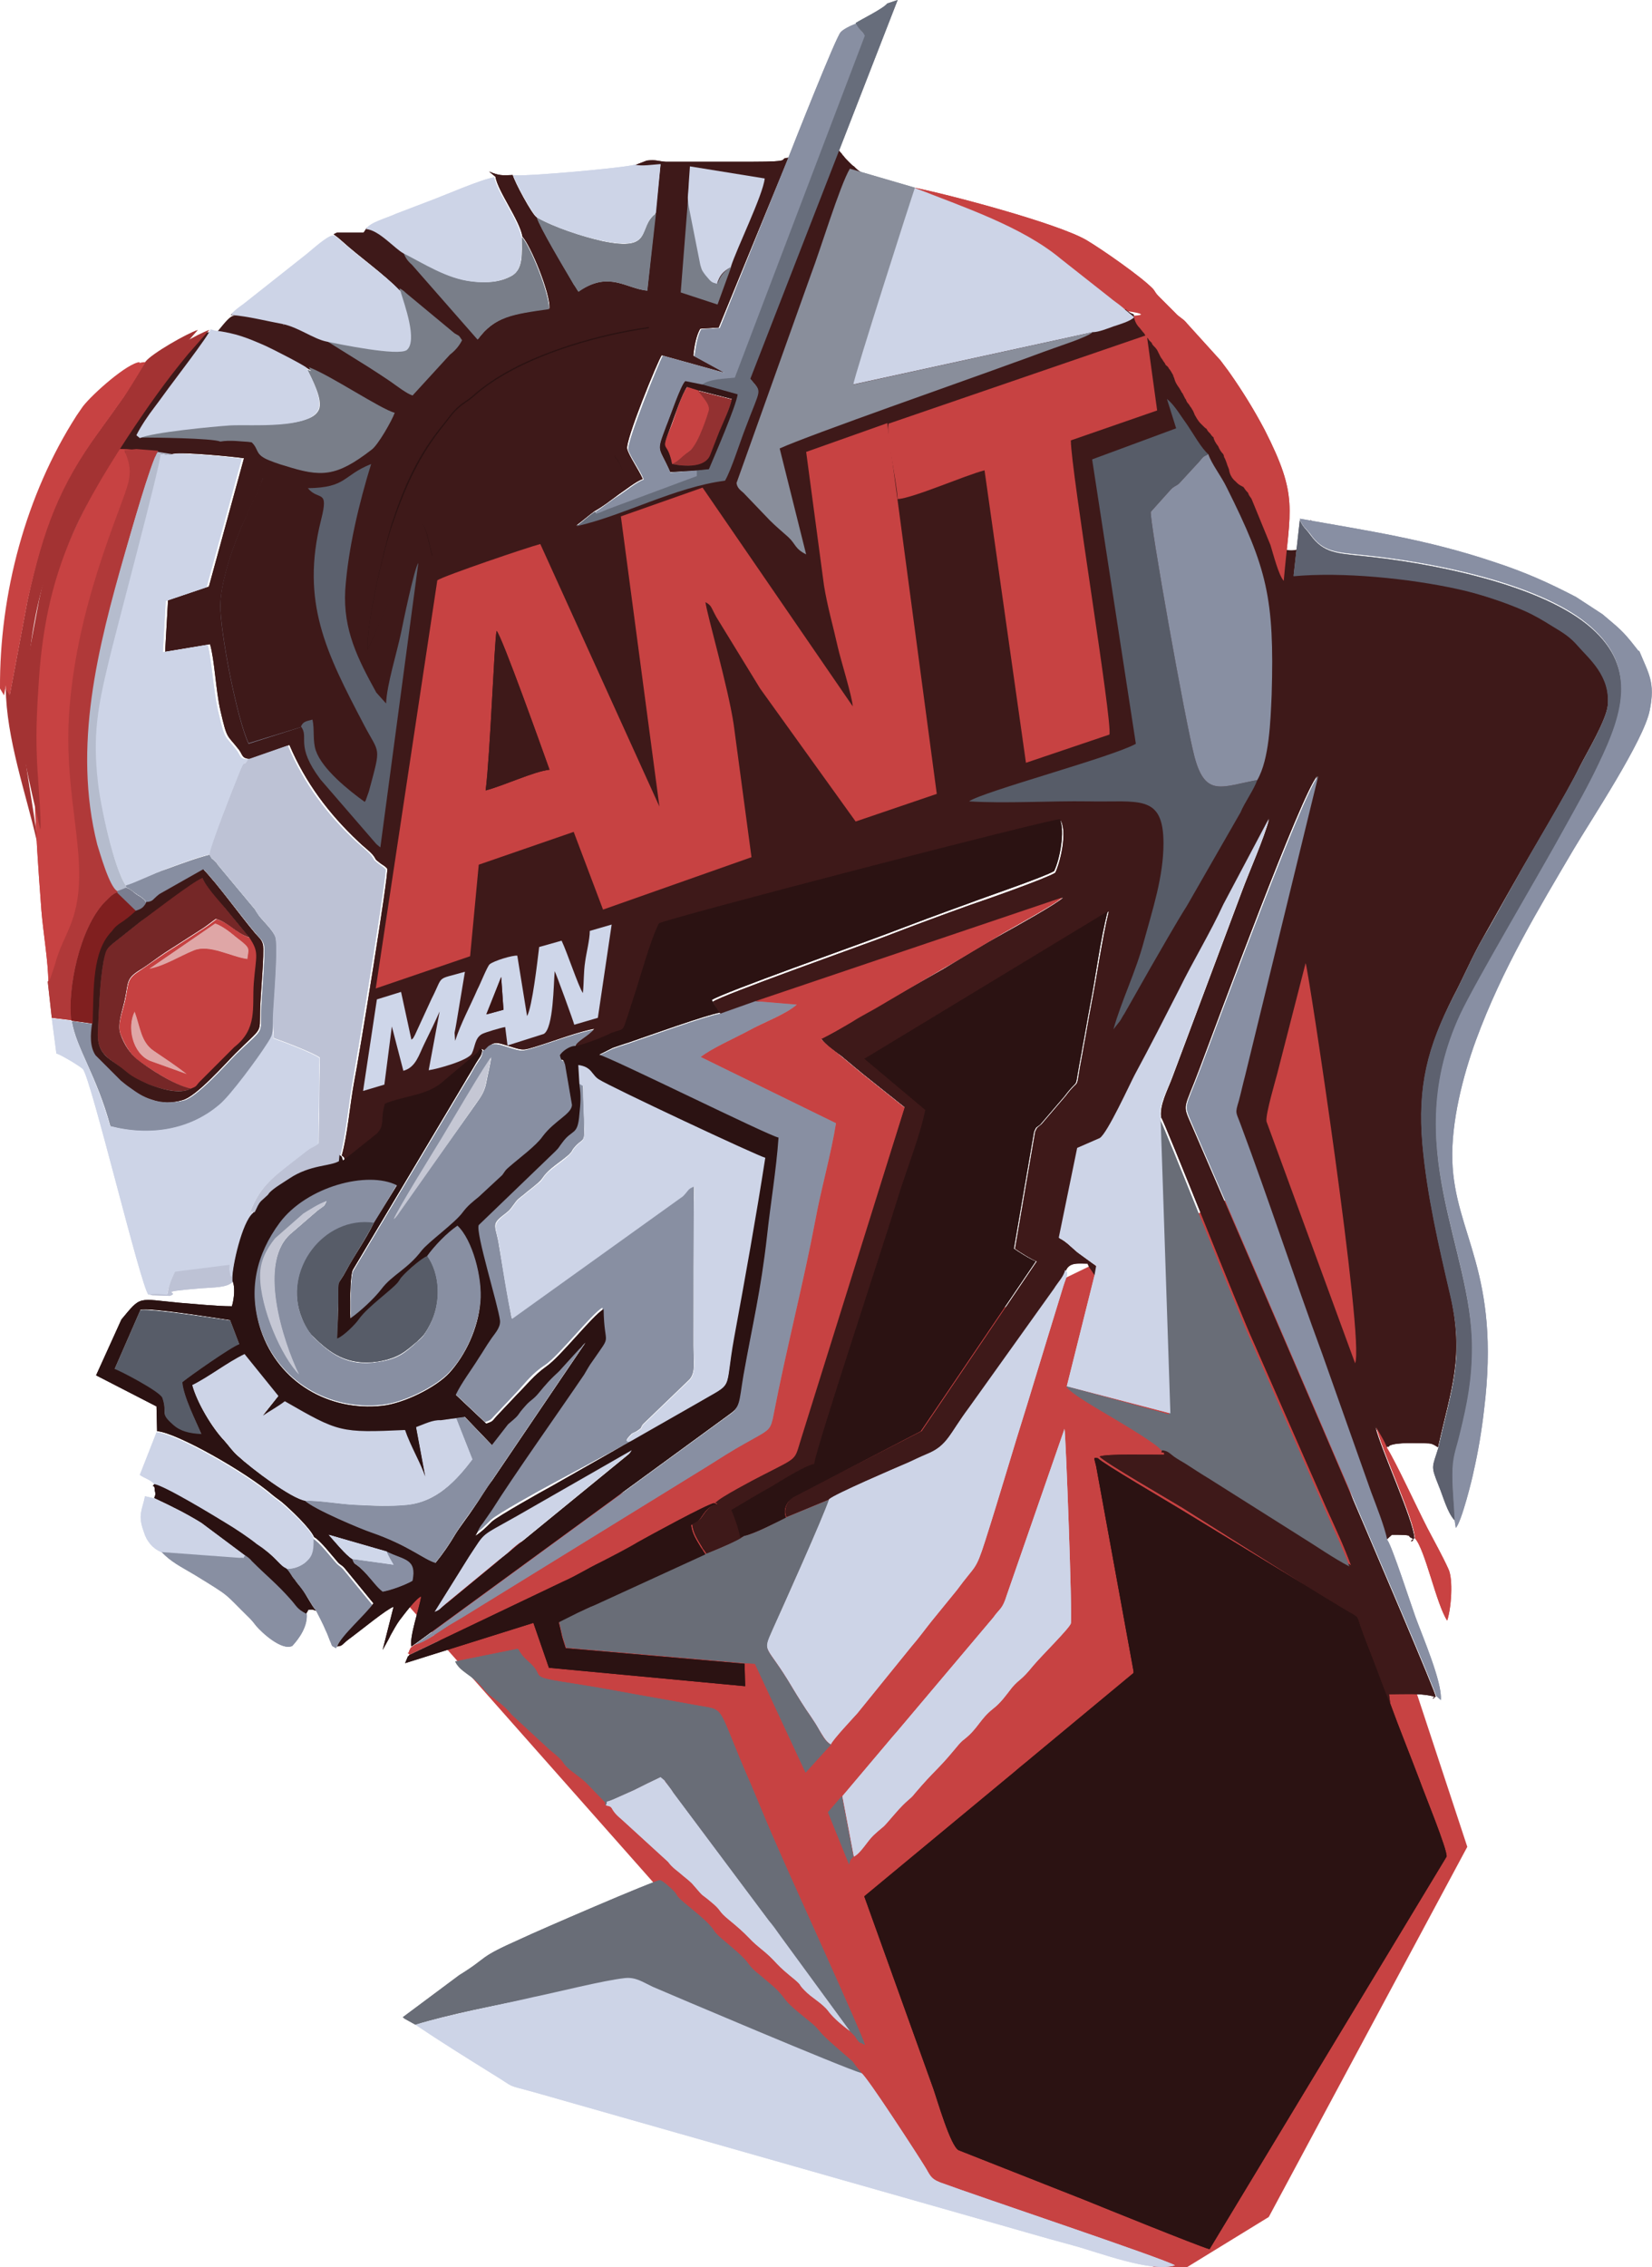 <?xml version="1.0" encoding="utf-8"?>
<!-- Generator: Adobe Illustrator 19.0.0, SVG Export Plug-In . SVG Version: 6.00 Build 0)  -->
<svg version="1.1" xmlns="http://www.w3.org/2000/svg" xmlns:xlink="http://www.w3.org/1999/xlink" x="0px" y="0px"
	 viewBox="-435 460.4 287.1 393.8" style="enable-background:new -435 460.4 287.1 393.8;" xml:space="preserve">
<style type="text/css">
	.st0{fill:#C74242;}
	.st1{fill:#3E1919;}
	.st2{fill:#DFA6A6;}
	.st3{fill:#C5C7D4;}
	.st4{fill:#797E89;}
	.st5{fill:#888FA3;}
	.st6{fill:#696D77;}
	.st7{fill:#BDC2D5;}
	.st8{fill:#575C68;}
	.st9{fill:#888FA2;}
	.st10{fill:#CDD4E7;}
	.st11{fill:#2B1212;}
	.st12{fill:#898E9B;}
	.st13{fill:#5D616F;}
	.st14{fill:#CED6E9;}
	.st15{fill:#C64141;}
	.st16{fill:#5B606D;}
	.st17{fill:#B03939;}
	.st18{fill:#676D7B;}
	.st19{fill:#878EA1;}
	.st20{fill:#752727;}
	.st21{fill:#A33333;}
	.st22{fill:#3D1817;}
	.st23{fill:#B5BCCD;}
	.st24{fill:#801F1F;}
	.st25{fill:#2A1111;}
	.st26{fill:#C94242;}
	.st27{fill:#933131;}
	.st28{fill:#351616;}
	.st29{fill:#CFD7EA;}
	.st30{fill:#7A7E90;}
	.st31{fill:#3B1413;}
</style>
<g id="Layer_2">
	<polygon class="st0" points="-365,738.2 -275.6,839.2 -230.8,855.5 -214.5,845.5 -180,781.2 -217.7,666.8 	"/>
</g>
<g id="Layer_1">
	<g id="Layer_x0020_1">
		<g id="_494045764256">
			<path class="st1" d="M-274.7,497.3c-0.2-0.1-0.5-0.2-0.7-0.3c-0.4-0.1-0.7-0.3-1-0.5c-0.3-0.1-0.6-0.3-0.8-0.5
				c-0.3-0.1-0.6-0.3-1-0.5c-0.4-0.1-0.8-0.4-1.2-0.6c-0.2-0.1-0.5-0.2-0.7-0.4c-0.2-0.1-0.4-0.2-0.5-0.3c-0.4-0.2-0.7-0.5-0.9-0.8
				c-0.1-0.1-0.2-0.2-0.3-0.2c-0.4-0.3-0.7-0.6-1-1c-0.1-0.1-0.3-0.3-0.4-0.5c-0.1-0.1-0.3-0.2-0.4-0.3c-0.1-0.1-0.2-0.1-0.2-0.2
				l0,0c-0.3-0.1-0.7-0.3-0.9-0.5l-0.1-0.1c-0.3-0.1-0.6-0.3-0.9-0.5c-0.3-0.2-0.5-0.4-0.7-0.6l-0.2-0.2c-0.2-0.1-0.4-0.3-0.6-0.5
				c-0.1-0.1-0.2-0.2-0.4-0.4c-0.3-0.3-0.6-0.6-0.8-0.9l-0.2-0.2c-0.1-0.2-0.2-0.3-0.4-0.5c-0.1-0.1-0.2-0.3-0.3-0.4l-15.4,39.7
				c2.1,2.5,1.9,1.2-0.9,8.7c-0.9,2.3-2.4,7.1-3.5,9c-8.7,1.1-17.7,6.1-25.8,7.9c1.1-0.8,2.1-1.7,3.2-2.5c1.6-0.9,2.7-1.8,4.2-2.9
				c1.2-0.8,2.9-2.2,4.2-2.7c-0.7-1.6-2.4-4-2.7-5.2c-0.4-1.4,5.3-15.3,6-16.3l10.8,3l-5.3-2.9c0.1-1.4,0.5-3.6,1.2-4.7l3.2-0.2
				l12.1-29.5c-2.1,0.2,1.5,0.7-6.4,0.7h-14.9c-1.4-0.1-1.7-0.4-3.3-0.2l-2.1,0.8c1.3,0.3,3,0,4.5-0.1l-2.3,21.9
				c-3.6-0.3-6.4-3.3-11.4-0.2l-0.6,0.4c0-0.1-0.1-0.2-0.1-0.2l-0.5-0.8c-0.2-0.2-0.3-0.5-0.5-0.8c-1.4-2.5-5.6-9.4-6.1-11.1
				c-0.8-0.4-4-6.4-4.2-7.4c-1.9,0.1-2.4,0.1-4.1-0.6l1.1,0.9c0.4,2.5,4.2,7.5,4.7,10.4c1.4,1.5,4.9,9.9,4.7,12.5
				c-6.3,0.9-9.5,1.4-12.4,5.3l-11.4-13c-0.8-0.6-1.1-1.1-1.5-2.1c-1.5-0.8-4.3-4-6.5-4.2c0,0.1-0.1,0.1-0.1,0.2l-0.4,0.6
				c-0.9,0-1.8,0-2.7,0h-1.9c-0.1,0-0.2,0.1-0.2,0.1c-0.1,0-0.2,0.1-0.2,0.1c-0.1,0-0.2,0.1-0.2,0.1c0.8,0.6,0.8,0.6,1.6,1.3
				c2.5,2.3,7.4,5.8,9.8,8.4c0.6,0.2,0.9,0.6,1.4,1l8,6.6c0.9,0.6,0.5,0.2,1.3,1.2c-0.5,0.9-1.2,1.7-2.1,2.4l-6.4,6.9
				c-1-0.3-2.7-1.6-3.7-2.3c-1.3-0.8-2.3-1.5-3.7-2.4l-7.5-4.7c-2.2-0.5-4.6-2.4-7.3-3c0.2,1-0.7-0.4,0.2,0.6
				c0.1,0.1,0.1,0.2,0.2,0.3c0.1,0.1,0.2,0.1,0.3,0.2s0.2,0.1,0.3,0.2l-9.5-2.6c-1-0.1-2.2,1.8-3.3,3c3.7,0.4,5.7,1.2,8.9,2.6
				c1.2,0.5,6.6,3.2,7.1,3.7c3.5,1.2,12.4,7.1,14.7,7.7c-0.4,1.3-2.9,5.5-4,6.3c-6.2,4.7-8.7,4.7-14.9,2.7c-0.9-0.3-2.8-0.9-3.5-1.3
				c-1.5-0.8-1-1.6-2.2-2.7c-1.7-0.2-3.7-0.4-5.4-0.1c-1.3,0.4-3,0.2-4.4,0.2l1.2,0.4c0.1,0,0.2,0.1,0.3,0.1s0.2,0.1,0.3,0.1
				c-6.4,0-7.8,0.1-13.6-0.3c-0.3,0-2.9-0.4-2.5,0.9l0.3,0.3c0.9-0.2-0.2,0,0.6-0.3c0.7-0.3-0.2-0.2,1.1-0.2c0.6,0,1.7,0.1,2.3,0.2
				l3.8,0.3l2.6,0.4c1.5-0.3,10.2,0.5,12.1,0.8l-6.1,22.3l-7.1,2.4l-0.5,8.9l7.8-1.3c0.8,2.7,1,8,1.8,11.5c1.2,5.2,1.1,4.1,3.2,6.8
				c0.7,0.9,0.5,1.6,2,1.6l6.8-2.4c2.8,6.6,6.9,12,12,16.8c0.8,0.8,1.8,1.5,2.5,2.3c0.7,0.9,0.2,0.6,1.1,1.3
				c0.6,0.5,0.9,0.5,1.4,1.1c0.3,0.7-4.8,32.2-5.8,37.3c-0.7,3.9-1.1,8.9-2.1,12.5c0.3,0.4,0.3-0.1,0.6,1l5.9-4.7
				c1.5-1.6,0.5-2.2,1.4-5.2c3.5-1.4,7.1-1.4,9.8-3.6l6.3-5.3c0.5-0.7,0.1-0.9,0.8-0.4c0.9-0.6,0.8-1.1,1.8-1.3
				c0.7-0.1,1.7,0.3,2.4,0.5c2.6,0.8,2.4,0.8,5,0s7.4-2.6,9.9-3c-1,1.2-2.8,1.8-3.3,3c1.1,0,4.9-1.5,6.5-2c2-0.6,1.9-0.2,2.5-2.1
				c0.4-1.2,0.7-2.3,1.1-3.4c1.3-3.9,3-10.4,4.6-13.5c0.7-0.8,68.5-18.3,69.7-18.1c1,2.1,0,6.8-1,9c-1.6,1-12.1,4.7-14.8,5.6
				c-5,1.8-9.9,3.6-14.8,5.5c-4.2,1.6-28.2,10.1-29.9,11.3c0.5,1,0.8,1.4,1.4,2.2l59.5-20.3c-1.1,1.1-8.5,5.2-10.3,6.2
				c-3.6,2-7,4.1-10.5,6.2l-10.7,6.1c-1.8,1.1-3.5,1.9-5.2,3c-1.6,1-3.7,2.3-5.4,3c0.9,1.2,2.3,2.1,3.5,3l1.8,1.5
				c0.8,0.7,1,0.8,1.8,1.5l7.4,5.9l-18.2,57.8c-1.2,3.8-0.4,3-6.6,6.2c-1.4,0.7-7.6,3.9-8.1,4.7c1.1,0.6-0.2-0.4-1.8,1.8
				c-1,1.4-0.7,1.1-2.2,2c0.2,1.5,0.8,2.4,1.7,3.9c0.3,0.6,0.1,0.2,0.4,0.6l0.4,0.6c1.3-0.6,5.9-2.4,6.6-3.1c-1.2,0.7,0,0.9-2.1-4.5
				c2.1-1.3,4.6-2.8,7-4.1c1.5-0.8,5.9-3.6,7.4-3.9c0.1-2.1,12.7-40.1,14.4-45.8c1.5-4.8,4-11.1,4.9-15.7l-10.6-8.9
				c0.1,0,0.2-0.2,0.2-0.1l42.1-25.5c-1.2,5-2,10.9-3,16c-0.5,2.6-0.9,5.1-1.4,7.7c-0.2,1.3-0.5,2.6-0.7,3.9c-0.6,3.5,0,1.3-2.4,4.5
				l-4.2,4.9c-0.7,0.6-0.7,0.4-1.1,1.3l-3.5,20.3c0.7,0.5,2.9,1.9,3.8,2.2l-20,29.5l-21.9,11.2c-1.8,0.9-2.1,2.8-1.6,3.7l7.5-3.1
				c1-0.9,11.3-5.4,13.6-6.3c1.1-0.5,2.2-1,3.3-1.5c3.7-1.5,3.8-3.5,7.4-8.1l14.8-20.5c0.7-1,1.8-2.1,1.9-3.2
				c0.6-1.6,2.2-1.3,3.8-1.3c0.2,0.4,0.3,0.7,0.5,0.9l0.8,1.2l0.3-1.6l-3.3-2.4c-1.2-1-2-1.9-3.2-2.5l3.2-15.7l3.9-1.7
				c1.2-0.7,5.3-9.5,6.1-11c2.7-5,5.2-9.8,7.7-14.8s5.4-9.8,7.7-14.8l7.9-14.9c-0.9,3.5-3.4,9-4.8,12.8l-12.1,32.3
				c-0.8,2.1-2.2,4.7-1.9,6.8c0.6,0.7,13.8,34.2,16.1,39.1l12.6,28.7c1.5,3.3,3.1,6.7,4.3,10c-2.7-1.4-5.7-3.5-8.3-5.1l-16-10.1
				c-1.5-0.9-2.7-1.6-4.1-2.6c-0.8-0.5-1.4-0.8-2.1-1.3c-1-0.6-1.1-0.9-2.2-1.1c-0.7,1.2,0.4,0.1,0.2,1c-2.3,0-10-0.2-11.2,0.3
				c0.8,1,12.3,7.6,14.4,8.9l21.4,13.5c2.4,1.5,4.9,3,7.4,4.5c2.1,1.2,1.4,0.8,2.4,3.3c0.5,1.4,1.1,2.7,1.6,4.2
				c1.1,2.9,2.1,5.9,3.3,8.5l-0.2-1.6c2.2,0,5.3-0.2,7.4,0.3c1.4,0.3-0.7,0.8,0.7,0.1c-0.1-1.5-37.1-87-42.4-99.2
				c-1.7-3.9-1.4-2.5,1.4-10c3.1-8.2,17.6-47.5,20.4-50.7l-12.7,52c-0.3,1.5-0.7,2.9-1.1,4.4c-0.6,2.4-0.5,1.9,0.3,4.1
				c4.8,13.1,9.3,26.9,14.2,39.9l8.5,24c0.9,2.4,2.3,6,2.8,8.3l1-0.9c4,0,2.6,0.2,3.3,0.5c1.2,0.5-0.9,1.1,0.6,0.1
				c-0.2-3.3-5.7-15-6.8-19.4c0.5,1.1,1.3,2.1,1.9,3.7c0.1-0.1,0.2-0.3,0.3-0.2c0.1,0.1,0.2-0.1,0.3-0.2c1.3-0.6,4.6-0.4,6.2-0.4
				c1,0,1.3,0.1,2.2,0.7c2.3-10.3,4.6-15.6,2.1-26.6c-2-8.6-4-17.2-4.8-26c-0.9-10.2,1-17.1,5.3-25.6c1.8-3.4,3.4-7.2,5.2-10.3
				c1.9-3.3,3.7-6.6,5.6-9.9c3-5.4,8.8-14.9,11.2-19.8c1.2-2.4,4.6-8,4.9-10.7c0.5-5.2-3.2-8.3-5.2-10.4c-1.3-1.5-2.5-2.3-4.4-3.4
				c-1.6-1-3.1-1.9-4.9-2.7c-3.5-1.5-7.9-2.9-11.7-3.8c-8.2-1.8-19.9-3-28.4-2.2l0.5-4.5c-1.6,0.4-3.3-0.3-4.1-1.8
				c-0.2-0.3-0.4-0.5-0.5-0.8c-0.2-0.3-0.3-0.7-0.4-1c-0.2-0.2-0.3-0.5-0.4-0.8c-0.1-0.1-0.1-0.2-0.1-0.2c-0.2-0.3-0.4-0.5-0.5-0.8
				v-0.1c-0.2-0.3-0.4-0.5-0.5-0.8c-0.1-0.2-0.2-0.5-0.3-0.7c-0.2-0.3-0.4-0.7-0.5-1.1c-0.2-0.2-0.3-0.5-0.4-0.7
				c-0.3-0.3-0.6-0.7-0.7-1.1l-0.1-0.1c-0.3-0.3-0.5-0.6-0.7-0.9c-0.4-0.2-0.8-0.4-1.1-0.7c-0.1-0.1-0.2-0.2-0.3-0.3
				c-0.6-0.5-1-1.2-1.1-2l-0.1-0.3c-0.1-0.2-0.2-0.5-0.3-0.8c0-0.1-0.1-0.2-0.1-0.3c-0.1-0.2-0.1-0.3-0.2-0.5
				c-0.1-0.2-0.2-0.3-0.2-0.5c0-0.1-0.1-0.2-0.1-0.3c-0.4-0.4-0.7-0.9-0.9-1.4c-0.4-0.5-0.7-1-0.8-1.5c0,0,0-0.1-0.1-0.1
				c-0.2-0.2-0.3-0.3-0.4-0.5l-0.1-0.1c-0.2-0.2-0.5-0.5-0.6-0.8c-0.2-0.1-0.4-0.3-0.6-0.5c-0.2-0.2-0.3-0.3-0.5-0.5
				c-0.2-0.2-0.4-0.5-0.6-0.8c-0.1-0.2-0.3-0.5-0.4-0.7c0-0.1-0.1-0.2-0.1-0.3c-0.1-0.1-0.1-0.3-0.2-0.4c-0.1-0.2-0.2-0.3-0.3-0.5
				c-0.2-0.2-0.3-0.5-0.5-0.7s-0.3-0.4-0.4-0.7c0,0,0-0.1-0.1-0.1c-0.1-0.2-0.2-0.4-0.3-0.6c0-0.1-0.1-0.1-0.1-0.2s-0.1-0.1-0.1-0.2
				c-0.1-0.1-0.2-0.2-0.2-0.3c-0.1-0.2-0.2-0.3-0.3-0.5s-0.3-0.4-0.4-0.6c-0.2-0.3-0.4-0.7-0.5-1.1c0-0.1-0.1-0.2-0.1-0.3
				c-0.1-0.1-0.1-0.2-0.1-0.3c-0.1-0.2-0.3-0.5-0.4-0.7c-0.1-0.1-0.1-0.2-0.2-0.3c-0.1-0.1-0.2-0.2-0.2-0.3
				c-0.1-0.1-0.2-0.3-0.4-0.4c-0.1-0.1-0.2-0.2-0.2-0.3c-0.1-0.2-0.3-0.4-0.4-0.6c-0.1-0.2-0.3-0.4-0.4-0.6
				c-0.1-0.2-0.2-0.4-0.3-0.6s-0.2-0.4-0.3-0.6c-0.1-0.1-0.2-0.3-0.3-0.4l-0.1-0.1c-0.2-0.2-0.4-0.4-0.5-0.6V520
				c-0.1-0.1-0.3-0.3-0.4-0.4c-0.1-0.1-0.2-0.2-0.2-0.3l0.1,0.1c-0.2-0.2-0.3-0.3-0.5-0.5c-0.1-0.1-0.2-0.3-0.3-0.5
				c-0.1-0.2-0.3-0.3-0.4-0.5c-0.2-0.2-0.3-0.4-0.5-0.6c-0.6-0.6-0.9-1.4-1-2.3c-0.6-0.2-1-0.5-1.4-0.9c-0.5,0.3-1,0.6-1.6,0.7
				c-0.1,0-0.2,0.1-0.3,0.1c-0.3,0.2-0.6,0.4-0.9,0.6c-0.6,0.3-1.1,0.5-1.8,0.6c-0.1,0-0.2,0.1-0.3,0.1c-0.3,0.1-0.5,0.1-0.8,0.1
				c-0.4,0.1-0.7,0.2-1.1,0.2h-1.6c-2,0-3.6-1.6-3.6-3.6c0-0.5,0.1-1.1,0.3-1.5c-0.8-0.7-1.3-1.7-1.3-2.7c0-0.2,0-0.4,0-0.5
				c-1.2-0.6-2-1.7-2.1-3.1l-0.2,0.1c-0.4,0.2-0.8,0.2-1.3,0.2c-1.1,0-2.1-0.5-2.8-1.3c-0.5,0.3-1.1,0.4-1.7,0.4
				c-1.5,0-2.8-0.9-3.3-2.2c-0.1-0.1-0.2-0.1-0.3-0.2c-0.3-0.1-0.5-0.2-0.8-0.3c-0.3-0.1-0.5-0.2-0.7-0.3c-0.1,0-0.2-0.1-0.3-0.1
				s-0.2-0.1-0.4-0.1c-0.3-0.1-0.6-0.2-0.9-0.3c-0.2-0.1-0.3-0.1-0.5-0.2l0,0c-0.3-0.1-0.5-0.2-0.7-0.3c-0.3-0.1-0.6-0.2-0.9-0.4
				l0,0c-0.4-0.1-0.7-0.3-1.1-0.5c-0.1,0-0.2-0.1-0.3-0.1c-0.3-0.1-0.6-0.2-0.9-0.3c-0.2-0.1-0.4-0.1-0.6-0.2s-0.3-0.1-0.5-0.2
				c-0.3-0.1-0.7-0.3-0.9-0.5C-274.1,497.6-274.4,497.4-274.7,497.3z M-207.1,551L-207.1,551c0-0.1-0.1-0.2-0.2-0.3
				C-207.1,550.8-207.1,550.9-207.1,551z"/>
			<g>
				<path class="st2" d="M-409.1,628.7c2.7-0.4,5.3-2.1,7.8-3.2c2.7-1.1,6.4,1.1,9.3,1.5c0.3-1.9,0.8-1.8-1.8-3.7
					c-1.2-0.9-2.4-2-3.8-2.5L-409.1,628.7z"/>
				<path class="st2" d="M-411.6,636.1c-1.4,2.7-0.4,7.4,2.7,8.6l6.4,2.3c-1.8-1.5-3.8-2.8-5.8-4.1
					C-410.5,641.3-410.6,638.7-411.6,636.1z"/>
			</g>
			<g>
				<path class="st3" d="M-383,699.2c-2.8-5.8-7.4-19.8-1.3-24.7l4.4-3.8c1.4-1,1.1-0.7,1.6-1.7c-1.2,0.4-3.3,1.7-4.1,2.2l-4.9,4.3
					c-1.5,1.9-2.6,4-2.6,6.5C-389.8,687.6-386.1,696.1-383,699.2z"/>
				<path class="st3" d="M-366.6,672.2c1-0.7,0,0.2,0.7-0.6l13.5-19.4c0.8-1.1,1.5-2,1.8-3.6c0.3-1.6,0.7-3.1,0.9-4.6
					c-0.8,0.6-7.5,12.2-8.6,14C-359.6,660.3-366,670.6-366.6,672.2z"/>
			</g>
			<g>
				<path class="st4" d="M-410.7,536.5c2.3,0,12.4,0.1,13.8,0.7c1.7-0.3,3.6,0,5.4,0.1c1.2,1.1,0.6,1.9,2.2,2.7
					c0.7,0.4,2.7,1.1,3.5,1.3c6.2,2,8.8,2,14.9-2.7c1.1-0.8,3.5-4.9,4-6.3c-2.4-0.6-11.2-6.5-14.7-7.7c0.8,1.6,2.8,5.3,2,7
					c-1.6,3.4-11.4,2.5-15.3,2.7C-398,534.5-408.5,535.5-410.7,536.5z"/>
				<path class="st4" d="M-364.9,504.3c0.4,0.9,0.7,1.4,1.5,2.1l11.4,13c2.9-4,6.1-4.4,12.4-5.3c0.1-2.7-3.3-11-4.7-12.5
					c0,2.8,0.3,5.5-1.7,6.7c-2.1,1.2-4.5,1.3-6.9,1C-357.4,508.8-361.2,506.1-364.9,504.3z"/>
				<path class="st4" d="M-341.7,498.2c0.5,1.7,4.6,8.6,6.1,11.1c0.1,0.2,0.3,0.5,0.5,0.8l0.5,0.8c0,0,0.1,0.1,0.1,0.2l0.6-0.4
					c4.9-3.1,7.8-0.2,11.4,0.2l1.5-13.4c-3.3,2.4-0.2,6.7-9.3,4.8C-333.9,501.5-338.7,499.9-341.7,498.2z"/>
				<path class="st4" d="M-378.6,519.7l7.5,4.7c1.4,0.9,2.4,1.6,3.7,2.4c1,0.7,2.7,2,3.7,2.3l6.4-6.9c0.9-0.7,1.6-1.5,2.1-2.4
					c-0.7-1-0.3-0.6-1.3-1.2l-8-6.6c-0.5-0.4-0.8-0.8-1.4-1c0.7,2.3,3.1,8.6,1.1,10.2C-366.2,522.3-376.1,520.2-378.6,519.7z"/>
				<path class="st4" d="M-307.9,506.7c-1.3,0.9-1.8,1.4-2.4,2.9c-1-0.3-0.9-0.2-2-1.5c-0.6-0.7-0.7-0.7-0.9-1.8l-1.8-9.1
					c-0.5-2.8-0.3-2.5-0.2-5.1l-1.5,19.1l6.4,2.1L-307.9,506.7z"/>
			</g>
			<g>
				<path class="st5" d="M-185.4,755l0.8,0.7c0.3-3-3.2-11.1-4.4-14.4c-0.8-2.2-4.1-12.4-4.9-13.4c-0.5-2.4-1.9-5.9-2.8-8.3l-8.5-24
					c-4.8-13-9.3-26.8-14.2-39.9c-0.8-2.2-1-1.8-0.3-4.1c0.4-1.5,0.7-2.9,1.1-4.4l12.7-52c-2.7,3.2-17.3,42.5-20.4,50.7
					c-2.8,7.5-3.1,6-1.4,10C-222.5,668-185.5,753.5-185.4,755z"/>
				<path class="st5" d="M-182.2,724.5l0.2,1.3c1-1,2.9-8.7,3.1-9.8c0.8-3.5,1.4-7.1,1.8-10.6c3-24.2-5.1-30.5-5.5-43.4
					c-0.2-6.7,1.8-14.6,4.1-20.9c4.6-12.5,11-23,17-33.2c2.9-4.9,12.2-18.9,13.2-24.1c1-4.9-0.2-6.4-1.8-10.3
					c-0.3-0.1-0.1,0-0.6-0.6c-2.4-3.1-3-3.4-5.8-5.8l-4.6-3c-4.8-2.5-8.8-4.3-14.3-6.1c-11.6-3.9-21.9-5.4-33.7-7.5
					c0.4,1.3,1.1,1.7,1.8,2.6c2.2,3.2,4.5,3.2,9.2,3.7c12,1.2,30.1,4.8,38.8,11.8c8.8,7.1,6.6,15,2.1,24.3c-1.9,4-3.8,7.3-5.9,11.1
					c-4.2,7.7-15.6,26.7-18.2,32.5c-10.5,22.8,2.1,40.3,2.1,57.7c0,5.5-0.8,9.7-2.1,15c-0.7,3-1.3,3.9-1.3,7.2
					C-182.6,719.3-182.3,721.8-182.2,724.5z"/>
				<path class="st5" d="M-373.8,731.2c0.6,1.4,0.5,0.3,2.7,2.9c0.9,1,1.6,2,2.6,2.8c1.6-0.3,4-1.2,5.2-1.9c0.8-4-1.5-3.6-4.5-5.1
					c0.2,0.7,0.9,1.8,1.2,2.3L-373.8,731.2z"/>
			</g>
			<g>
				<path class="st6" d="M-329.7,774c0.6-1-0.5-0.3,1.2-1l3.6-1.6c1.6-0.8,3.2-1.6,4.7-2.3l0.7,0.6c0.1,0.1,0.5,0.6,0.5,0.7
					c0.3,0.4,0.7,0.9,1,1.4l16.5,22.1c0.6,0.9,1.3,1.8,2.1,2.8l12,16.4l0.8,0.8c0.4,0.4,0.2,0.3,0.5,0.7c0.7,0.9,0.2,0.3,1.4,1
					c-0.3-1.5-13.1-29.5-14.9-33.7c-1.7-3.8-3.2-7.5-4.8-11.3c-6.6-15-4-12.9-10.2-14.1c-2.1-0.4-4.5-0.8-6.7-1.2
					c-4.6-0.8-9.1-1.7-13.7-2.4c-9.1-1.4-4.8-1-8.2-3.9c-0.9-0.8-1.2-1.2-1.8-2.2l-10.9,2.2c0.9,1.9,3,2.3,4.9,4.7
					c1.2,1.6,3.2,2.3,4.9,4.5l6.6,6.1c3.1,2.5,1.9,2,3.2,3.2c1,0.9,2.6,1.9,3.5,2.9l3,3.1C-329.9,773.7-329.8,773.9-329.7,774z"/>
				<path class="st6" d="M-249.7,701.2c0.7,1.3,6.7,4.6,8.3,5.6c1.5,0.9,7.6,4.5,8.2,5.5c1.1,0.1,1.3,0.4,2.2,1.1
					c0.7,0.5,1.3,0.8,2.1,1.3c1.4,0.9,2.6,1.7,4.1,2.6l16,10.1c2.6,1.6,5.6,3.7,8.3,5.1c-1.2-3.3-2.9-6.7-4.3-10l-12.6-28.7
					c-2.3-4.9-15.5-38.4-16.1-39.1l1.7,51.4L-249.7,701.2z"/>
				<path class="st6" d="M-362.8,812.1c5.7-1.8,14.5-3.5,20.6-4.7c3.9-0.8,12.2-2.9,15.9-3.3c1.9-0.2,3.1,0.7,4.8,1.5
					c3,1.3,33.3,14.2,36.3,15c-0.6-0.8-0.6-0.7-1.2-1.5c-0.4-0.6-0.4-0.6-1-1.1c-0.8-0.7-1.4-1.2-2.3-2c-3.5-3-2.7-2.9-4.3-4.2
					c-1.2-1-3.7-2.9-4.5-4c-1.6-2.1-2-2.2-4.3-4.2c-1-0.8-1.5-1.2-2.3-2.3c-1.2-1.6-4.4-3.9-5.5-5.1c-0.5-0.6-0.4-0.7-0.9-1.2
					c-0.9-1.1-3.3-3-4.5-4c-1.9-1.6-1-1.2-2-2.2c-0.4-0.4-1.8-1.7-2.3-1.8c-0.7-0.1-21.5,8.9-24,10.1c-8.1,3.6-5.4,3-10.9,6.4
					l-9.8,7.3c0.7,0.5-0.4-0.2,0.4,0.3L-362.8,812.1z"/>
				<path class="st6" d="M-298.4,724c-1.8,0.9-5.5,2.9-7.3,3.2c-0.7,0.7-5.2,2.6-6.6,3.1l-19.2,8.8c-1.1,0.5-2,1-3.1,1.4l-3.2,1.6
					c0.2,0.9,0.4,1.8,0.6,2.6l0.6,1.9l31.1,2.7l1.7,0.1l8.8,18.9l3.9-4.3c0.5-0.5,0.2-0.2,0.5-0.5c-0.9-0.5-1.5-1.6-2-2.5
					s-0.9-1.5-1.5-2.4c-1-1.4-2.3-3.5-3.2-5c-4.6-7.8-5.3-5.8-3.4-10.1c1.9-4.4,8.6-19.1,9.8-22.6L-298.4,724z"/>
				<path class="st6" d="M-286.7,782.9l-2-10.5l-2.4,2.8l3.6,8.9c0,0,0,0.1,0,0.2C-287,783.1-287.6,783.9-286.7,782.9z"/>
			</g>
			<g>
				<path class="st7" d="M-391.9,592.3c-0.8,1.6-0.4-0.3-1.3,1.8c-1.1,2.7-5.4,13.4-5.4,14.7c0.5,0.9,0.3,0.5,0.7,0.9l0.6,0.6
					c0,0,0.1,0.1,0.1,0.2l6.5,7.8c0,0.1,0.1,0.1,0.1,0.2l0.6,0.9c0.8,1,2.4,2.5,2.8,3.6c0.6,1.6-0.4,11.6-0.4,14.2l0.2,3.5
					c1.5,0.5,7,2.6,8,3.4l-0.2,14.9c-0.8,0.6-1,0.5-1.8,1.1c-0.6,0.4-1,0.8-1.7,1.3c-3.9,3.1-6.7,4.8-8.5,9.8c0.7-0.6-0.1-0.3,1-0.1
					c0.4-0.7,0.7-1.4,1.1-1.9l1.1-1c0.2-0.2,0.2-0.3,0.4-0.5c0.8-0.8,2.2-1.6,3.4-2.4c3.6-2.4,7.1-2.1,8.6-3l0.1-1.1
					c1-3.6,1.4-8.6,2.1-12.5c0.9-5.1,6.1-36.6,5.8-37.3c-0.5-0.5-0.8-0.6-1.4-1.1c-0.9-0.7-0.4-0.4-1.1-1.3
					c-0.7-0.8-1.7-1.6-2.5-2.3c-5.2-4.8-9.2-10.2-12-16.8L-391.9,592.3z"/>
				<path class="st7" d="M-409.2,685.2l0.7,0.2c0.1,0,0.2,0,0.3,0l2.7,0.1c2.1-0.7-3.1-0.6,5.2-1.3c2.6-0.2,4.8-0.1,5.8-1.2v-0.9
					c-0.5-0.6-0.2,0.4-0.5-1.1c-0.1-0.3,0-0.7,0-1.1l-9.5,1.2c-0.4,0.8-1.4,3-1.3,4C-407.3,685.1-407.9,684.9-409.2,685.2z"/>
			</g>
			<g>
				<path class="st8" d="M-216.5,595.9c-6.1,1.1-9,3.1-10.9-4c-1.6-6.1-7.9-41.4-7.6-42.6l3.5-3.9c0.6-0.6,0.8-0.5,1.4-1l3.5-3.8
					c0.7-0.8,0.5-0.8,1.6-1.3c-1.2-1-2.7-3.7-3.6-5c-1.1-1.5-2.3-3.6-3.6-4.6l1.6,5.1l-14.6,5.4l7.6,49.4c-4.1,2.3-26.6,8.3-29,10
					c6.4,0.4,14-0.1,20.7,0c8.7,0.2,13.1-1.4,13.1,7.3c0,5.8-1.9,11.5-3.4,17c-1.4,5.3-3.9,10.3-5.3,15.3l1.1-1.4
					c0.3-0.4,0.5-0.9,0.8-1.3l4.6-8.1c2.1-3.6,4.1-7.2,6.3-10.7l9.3-16.2C-218.7,599.8-217.1,597.6-216.5,595.9z"/>
				<path class="st8" d="M-360.8,678.5c-0.9,0.4-3.4,2.7-4.2,3.4c-0.5,0.5-0.5,0.7-0.9,1.2c-1.2,1.4-5.2,4.2-6.7,6.3
					c-0.7,0.9-2.7,3-3.8,3.4c0.1-2.2,0.1-4.5,0.2-6.7c0-3.8-0.1-2.3,1.4-5.1c1.6-2.9,3.4-5.5,4.8-8.3c-8.7-1.4-16,8.3-12.5,16.7
					c0.5,1.3,1.3,2.6,2,3.2c2.8,2.8,5.9,5.1,11.2,4.3c3.6-0.6,4.8-1.8,6.8-3.5c1-0.9,1.3-1.2,2.2-2.9
					C-358.3,686.7-358.5,681.7-360.8,678.5z"/>
				<path class="st8" d="M-403.3,700.5c1.2-1,8.6-6.2,9.9-6.5l-1.6-4.2c-2.8-0.4-13.7-2.1-15.6-1.8l-4.5,10.3c0.6,0.1,7.9,3.9,8.3,5
					c1.1,2.9-0.6,2.6,1.9,4.7c1.2,1,2.7,1.5,4.9,1.6C-400.9,707.3-403.1,703-403.3,700.5z"/>
			</g>
			<g>
				<path class="st9" d="M-325.3,710.7c-0.1-0.1-1.8,0.6,0-1.2c0.3-0.3,0.7-0.3,1.2-0.7c0.8-0.6,0.2-0.1,0.8-1l7.9-7.6
					c1.4-1.2,0.9-3.6,0.9-6.1c0-9.2,0-18.5,0.1-27.7c-1.3,0.4-1.1,0.7-2,1.7l-29.7,21.3c-0.8-4-1.5-8.5-2.2-12.6
					c-0.5-3.4-1.5-3.6,0.7-5.3c0.9-0.7,1.1-0.8,1.8-1.8c0.7-1,0.9-1.1,1.8-1.8c0.8-0.7,1.4-1.1,2.2-1.8c1.1-0.9,0.9-1,1.7-1.9
					c1.1-1.2,2.8-2.2,4-3.3c0.7-0.7,0.3-0.5,0.9-1.2c1.3-1.6,1.8-0.7,1.7-3.3c0-2.4-0.2-4.9-0.2-7.4l-0.8-0.5c0.4,2.1,0.2,3.1,0,5.1
					c-0.3,4-1.2,2.6-3,5c-0.7,0.9-0.4,0.8-1.2,1.5l-13.3,12.8c-0.6,1.2,3.5,14,3.7,16.6c0.1,1.3-1,2.3-1.7,3.4c-0.7,1.1-1.3,2-2,3.1
					c-1.3,2.1-3,4.3-4,6.4l5.3,5c1.2-0.4,1-0.5,1.8-1.3l3.5-3.7c1.7-1.8,2.9-3.5,5.1-4.9c2.5-1.7,8-8.8,10-10c0.2,6.9,1.7,3.9-1.9,9
					c-0.6,0.9-0.9,1.5-1.5,2.4c-4.2,6.2-12.3,17.6-16,23.5l-1.6,2.3c-0.8,1.1-0.7,1.2-1.3,2.2c1.1-0.7,2-1.6,2.9-2.5
					c1-1,8.8-5.3,10.3-6.1L-325.3,710.7z"/>
				<path class="st9" d="M-309.9,636.5c-2.4,0.4-12.4,4-15.9,5.2c-1,0.3-1.9,0.6-2.7,0.9l-2.5,1.2c2.1,0.5,29.6,14.1,31.2,14.4
					c-0.4,5.6-1.4,11.4-2,17.1c-1.1,9.7-2.5,15.2-4.1,24.2c-0.9,4.8-0.5,5.5-2.5,6.8l-54.5,39.8c1.9-0.4,4.8-2.8,6.7-3.8
					c2.1-1.2,4.4-2.7,6.4-3.9l37.8-23.3c1.9-1.2,4.4-2.8,6.4-3.9c4.6-2.6,4.5-2.2,5.1-5.3c2.1-10.9,5.2-22.9,7.2-33.5
					c1-5.5,2.7-11.3,3.6-16.9l-23.5-11.5c1.9-1.5,6-3.3,8.4-4.6c2.4-1.4,6.4-2.8,8.3-4.5l-7.2-0.6L-309.9,636.5z"/>
				<path class="st9" d="M-216.5,595.9c2.1-3.6,2.3-10.3,2.5-14.8c0.5-16.8-0.8-22-7.8-36c-0.9-1.9-2.7-4.2-3.2-5.8
					c-1.1,0.5-0.9,0.5-1.6,1.3l-3.5,3.8c-0.6,0.5-0.8,0.4-1.4,1l-3.5,3.9c-0.3,1.2,6,36.6,7.6,42.6
					C-225.5,599-222.6,597-216.5,595.9z"/>
				<path class="st9" d="M-382.7,586.7c0.5-0.9,1-1,2-1.2c0.4,1.7,0,3.6,0.6,5.4c1.1,3.2,5.7,6.9,8.5,8.9c0-0.1,0.1-0.2,0.1-0.2
					c0-0.1,0.1-0.2,0.1-0.2l0.5-1.4c2.2-8.2,1.9-6.3-0.9-11.7c-6.5-12.4-11-21.2-7.4-35.5c1.4-5.5-0.5-3.2-2.3-5.5
					c-2.8-0.2-5.2-1.2-7.8-1.8c-1,2.9-3.1,6.7-4.4,10.1c-1.3,3.3-2.9,8.2-3,11.8c-0.1,4.7,2.9,20,4.9,24.2L-382.7,586.7z"/>
				<path class="st9" d="M-366.6,672.2c0.6-1.6,7-11.9,8.4-14.2c1.1-1.8,7.8-13.3,8.6-14c-0.2,1.5-0.6,3-0.9,4.6s-1.1,2.6-1.8,3.6
					l-13.7,19.4C-366.7,672.3-365.6,671.4-366.6,672.2z M-351.1,643c-0.1,1.1-0.5,1.3-1.4,2.8c-0.5,0.9-1,1.8-1.6,2.7l-19.5,32.7
					c-0.5,1.1-0.5,6.7-0.4,8.4c1.7-1.3,4.1-3.4,5.4-5.1c1.9-2.5,4.5-3.4,7-6.7c1.1-1.5,5.7-4.8,7.1-6.6c0.8-1.2,1.7-1.8,2.8-2.7
					l4.1-3.8c0.7-0.9,0.5-0.8,1.3-1.5c1.6-1.5,4.6-3.7,5.7-5.2c2.1-2.8,5.1-4,5.1-5.5l-1.2-7c-0.6-1.6-0.5,0-0.9-1.6
					c0.5-0.8,1.7-1.5,2.4-1.6c0.5-1.1,2.3-1.8,3.3-3c-2.4,0.4-7.3,2.2-9.9,3c-2.6,0.8-2.4,0.8-5,0c-0.7-0.2-1.7-0.6-2.4-0.5
					C-350.3,641.9-350.2,642.4-351.1,643z"/>
				<path class="st9" d="M-383,699.2c-3.1-3.1-6.8-11.6-6.8-17.2c0-2.6,1.1-4.6,2.6-6.5l4.9-4.3c0.8-0.5,2.8-1.8,4.1-2.2
					c-0.5,1-0.2,0.7-1.6,1.7l-4.4,3.8C-390.4,679.4-385.8,693.4-383,699.2z M-360.8,678.5c2.3,3.2,2.5,8.2,0.5,12.1
					c-0.9,1.7-1.2,2.1-2.2,2.9c-2,1.8-3.2,3-6.8,3.5c-5.3,0.9-8.4-1.5-11.2-4.3c-0.7-0.7-1.4-1.9-2-3.2c-3.5-8.4,3.8-18,12.5-16.7
					l4-6.7c-5.1-2.6-15.6,0.2-20.4,6.5c-4.1,5.4-5.7,11.7-3.3,18.6c3.1,9.2,11.9,14.2,21.1,13.2c3.8-0.4,9.4-3.2,11.7-5.7
					c2.9-3.1,4.9-7.7,5.4-12.3c0.4-4.2-1.4-10.9-4-13.3C-357.4,674.5-359.4,676.7-360.8,678.5z"/>
				<path class="st9" d="M-298,487.8l-11.9,29.6l-3.2,0.2c-0.7,1-1,3.3-1.2,4.7l5.3,2.9l-10.8-3c-0.6,1-6.3,15-6,16.3
					c0.3,1.2,2.1,3.6,2.7,5.2c-1.3,0.5-3,1.9-4.2,2.7c-1.6,1-2.6,1.9-4.2,2.9c0.4,0.2-0.4,0.8,2.1-0.4l15.6-5.8v-1l-4.7,0.4
					c-2-4.6-2.5-3.2-0.7-8c0.5-1.4,2.5-7.1,3.3-7.8l3,0.6c1.4-1,3.9-1,5.7-1.2l22.6-59.4c-0.6-1-0.8-0.7-1.6-2.2
					c-0.9,0.3-2.3,1-2.7,1.5C-289.6,466.5-297.5,486.5-298,487.8z"/>
				<path class="st9" d="M-358.4,707l2.7-0.2l2.8,7.1c-2.8,3.7-6.2,7.4-11.3,7.9c-2.9,0.3-6,0.2-9,0c-2.7-0.1-6.4-0.8-8.8-0.7
					c1.6,1.5,9.7,4.9,11.4,5.5c6.6,2.2,9.1,4.6,11.2,5.3c1.3-1.6,2.4-3.2,3.4-4.9c1-1.6,2.2-3.2,3.2-4.6c1.2-1.7,2.2-3.3,3.3-4.9
					l16.2-23.9c-0.7,0.5-0.5,0.5-1.1,1.1l-3,3.3c-1,1.3-1.4,1.2-4.1,4.4c-0.9,1.1-1.4,1.1-2.2,2.1c-1.9,2.2-0.6,1.2-3.1,3.3
					l-2.8,3.6l-4.7-4.9L-358.4,707z"/>
				<path class="st9" d="M-381.7,740.7c-1.6-0.9-1.6-1.3-2.8-2.6c-2.3-2.6-4-3.9-6.6-6.5c-0.4-0.5-0.9-0.7-1.3-1.1
					c-0.6,0.7,0.3,0.2-1,0.4l-13.6-1c1.8,1.9,3.4,2.6,5.9,4.1c6.5,4,4.8,2.9,9.5,7.5c0.5,0.5,0.7,0.8,1.1,1.3c1,1.2,4.5,4.4,6.3,3.5
					C-383,745-381.5,742.9-381.7,740.7z"/>
				<path class="st9" d="M-385.2,732.9c0.7,0.8,0.8,1.1,1.5,2c0.5,0.6,0.8,1,1.3,1.7c0.9,1.1,1.5,2.5,2.4,3.7c0.5,1,1.1,2.1,1.6,3.3
					c0.3,0.6,0.5,1.2,0.7,1.7c0.6,1.3,0.1,0.8,1.1,1.4c0.7-1.9,5-5.6,6.3-7.5l-5-6.1c-0.6-0.7-0.8-0.6-1.4-1.3
					c-0.9-1-2.8-3.5-3.9-4.1c-0.1,1.8-0.1,2.9-1.1,3.9C-382.4,732.3-383.8,733-385.2,732.9z"/>
			</g>
			<g>
				<path class="st10" d="M-362.8,812.1c4.3,2.9,8.8,5.7,13.3,8.5c4.6,2.8,1.9,1.7,7.6,3.3l76.6,21.8c5.7,1.6,11.4,3.3,17,4.8
					c4.4,1.2,13.4,4.7,17.5,3.4c-2-1.2-34.3-12-40.8-14.4c-1.8-0.7-1.8-1.4-2.7-2.8c-1.1-1.8-10.1-15.7-11-16.2
					c-2.9-0.8-33.3-13.7-36.3-15c-1.7-0.8-2.9-1.7-4.8-1.5c-3.7,0.4-12,2.5-15.9,3.3C-348.3,808.7-357.1,810.4-362.8,812.1z"/>
				<path class="st10" d="M-290.9,720.8c-1.2,3.5-7.8,18.2-9.8,22.6c-1.9,4.3-1.2,2.3,3.4,10.1c0.9,1.5,2.2,3.6,3.2,5
					c0.6,0.9,1,1.5,1.5,2.4c0.5,0.8,1.1,2,2,2.5c0.3-0.8,3.8-4.5,4.6-5.4l9.4-11.6c1.3-1.5,2.3-2.9,3.5-4.4l4.4-5.4
					c3.3-4.5,3.2-3.2,4.9-8.5c2.5-7.8,4.8-15.8,7.3-23.7c1.2-3.9,2.4-7.9,3.6-11.8l2.7-8.8c0.6-1.9,1-2.2,0.3-2.8
					c-0.2,1.1-1.3,2.2-1.9,3.2l-14.8,20.7c-3.5,4.7-3.7,6.6-7.4,8.1c-1.2,0.5-2.2,1-3.3,1.5C-279.6,715.5-289.9,719.9-290.9,720.8z"
					/>
				<path class="st10" d="M-413.1,614.2c1.3-0.3,5.1-2.2,7-2.9c2.2-0.8,5.3-2,7.5-2.5c0.1-1.3,4.3-12,5.4-14.7
					c0.9-2.1,0.5-0.3,1.3-1.8c-1.5,0-1.3-0.7-2-1.6c-2.1-2.7-2-1.6-3.2-6.8c-0.8-3.4-1.1-8.8-1.8-11.5l-7.8,1.3l0.5-8.9l7.1-2.4
					l6.1-22.3c-1.9-0.3-10.6-1.1-12.1-0.8c-1.1,0.2-0.9,0-2.1-0.1c0.2,1.3-8.1,32.1-9.1,36.5c-1.8,7.5-2.7,12.5-1.8,20.4
					C-417.6,600.2-415.2,611.3-413.1,614.2z"/>
				<path class="st10" d="M-334.4,648.6l0.8,0.5c-0.1,2.5,0.1,4.9,0.2,7.4c0,2.6-0.4,1.7-1.7,3.3c-0.6,0.7-0.2,0.5-0.9,1.2
					c-1.2,1.2-2.8,2.1-4,3.3c-0.8,0.9-0.6,1.1-1.7,1.9c-0.8,0.7-1.4,1.1-2.2,1.8c-0.9,0.7-1.1,0.8-1.8,1.8c-0.7,1-0.9,1.1-1.8,1.8
					c-2.1,1.7-1.2,1.9-0.7,5.3c0.6,4.1,1.3,8.6,2.2,12.6l29.7-21.3c1-1,0.8-1.3,2-1.7c-0.2,9.2-0.1,18.5-0.1,27.7
					c0,2.5,0.5,4.9-0.9,6.1l-7.9,7.6c-0.6,0.9,0,0.4-0.8,1c-0.5,0.4-0.9,0.3-1.2,0.7c-1.8,1.8-0.1,1.1,0,1.2l11.4-6.6
					c6.7-4,4.6-1.6,6.5-11.5c1.9-10.3,3.8-20.9,5.4-31.2c-1.3-0.3-27.1-12.4-29.1-13.7c-1.3-0.9-1.2-2.2-3.6-2.5L-334.4,648.6z"/>
				<path class="st10" d="M-244.8,682l-4.8,19.2l18,4.7l-1.7-51.4c-0.4-2.1,1.1-4.7,1.9-6.8l12.1-32.3c1.4-3.7,3.9-9.3,4.8-12.8
					l-7.9,14.9c-2.3,5-5.2,9.7-7.7,14.8c-2.5,4.9-5,9.8-7.7,14.8c-0.8,1.5-4.8,10.3-6.1,11l-3.9,1.7l-3.2,15.6
					c1.3,0.6,2,1.5,3.2,2.5l3.3,2.4L-244.8,682z"/>
				<path class="st10" d="M-422.6,637.7l-3.4-0.4l0.8,6.1c0.8,0.2,4.1,2.2,4.6,2.7c1.4,1.5,10.1,37.9,11.4,39.2
					c1.4-0.3,1.9-0.1,3.3,0c-0.1-1,0.9-3.1,1.3-4l9.5-1.2c0,0.4-0.1,0.8,0,1.1c0.3,1.5,0,0.5,0.5,1.1c0.2-2.8,2-10.3,3.9-11.1
					c-1.1-0.2-0.3-0.6-1,0.1c1.8-5,4.6-6.7,8.5-9.8c0.7-0.5,1.1-0.9,1.7-1.3c0.8-0.6,1-0.5,1.8-1.1l0.2-14.9c-1-0.8-6.5-2.9-8-3.4
					l-0.2-3.5c0,2.9,0.1,2.7-1.2,4.7c-1.5,2.2-6.1,8.6-8,10.2c-5.1,4.3-12,5.6-19,3.8C-418.4,647-421.8,642.4-422.6,637.7z"/>
				<path class="st10" d="M-245.1,518.1c1,0,2.5-0.6,3.6-1c0.9-0.3,3-0.9,3.6-1.6c-0.3-0.3-1.5-1.2-2-1.7c-0.7-0.6-1.5-1.1-2.2-1.7
					l-8.5-6.7c-6.8-5.7-17.2-9.1-25.5-12.4c-0.5,1.3-10.6,32.8-10.7,34.2L-245.1,518.1z"/>
				<path class="st10" d="M-288.6,772.4l2,10.5c1.3-0.7,2.3-2.7,3.5-3.8c2.2-2,1-0.6,3.5-3.5c2.4-2.8,2.7-2.5,3.6-3.7
					c3.4-4,3.9-4,6.8-7.5c0.7-0.8,1-1.3,1.8-1.9c2.4-1.9,2.7-3.5,5-5.3c1.4-1.1,2.2-2.3,3.3-3.7c1.4-1.6,1.5-1.1,3.6-3.7
					c1.6-1.9,6.3-6.5,6.6-7.4c0.3-1-0.9-33.1-1.1-33.8l-10,28.8c-0.8,2.6-1.2,2.3-2.4,4l-16.8,19.9c-0.6,0.7-0.2,0.2-0.7,0.8
					L-288.6,772.4z"/>
				<path class="st10" d="M-382,721.1c2.5-0.1,6.1,0.6,8.8,0.7c2.9,0.1,6.1,0.3,9,0c5.1-0.6,8.5-4.2,11.3-7.9l-2.8-7.1l-2.7,0.2
					c-1.4-0.1-2.9,0.7-4.3,1.2l1.6,8.6c-0.7-2.2-2.6-5.5-3.5-8.1c-11.3,0.5-11.6,0.4-20.9-5c-1.4,1.1-2.5,1.6-3.8,2.5l2.7-3.4
					l-5.9-7.3c-3.1,1.6-6.1,4-9.1,5.4c0.8,3,3.5,7.5,5.6,9.7c0.8,0.9,1.3,1.7,2.3,2.6C-391.2,715.6-384.4,720.7-382,721.1z"/>
				<path class="st10" d="M-410.7,536.5c2.2-1,12.7-2,15.7-2.2c3.9-0.2,13.7,0.7,15.3-2.7c0.8-1.7-1.2-5.4-2-7
					c-0.5-0.5-6-3.2-7.1-3.7c-3.2-1.4-5.1-2.2-8.9-2.6l-0.7-0.2c-0.4,1.2-6.6,9-8.1,11.1c-0.6,0.8-1,1.4-1.7,2.3
					c-1,1.3-2.3,3.1-3.1,4.7L-410.7,536.5z"/>
				<path class="st10" d="M-385.9,516.7c2.7,0.6,5.1,2.5,7.3,3c2.4,0.5,12.4,2.6,13.9,1.5c1.9-1.6-0.4-7.9-1.1-10.2
					c-2.4-2.6-7.3-6.1-9.8-8.4c-0.8-0.7-0.8-0.7-1.6-1.3c-1,0.1-3.5,2.4-4.5,3.2l-11,8.7c-0.7,0.5-1.7,1.2-2.2,1.9
					C-391.6,515.4-389.1,516.1-385.9,516.7z"/>
				<path class="st10" d="M-371.4,500.2c2.2,0.1,5,3.4,6.5,4.2c3.6,1.8,7.5,4.4,11.9,4.9c2.5,0.3,4.9,0.1,6.9-1s1.7-3.8,1.7-6.7
					c-0.5-3-4.3-7.9-4.7-10.4c-2.2,0.3-9,3.3-11.5,4.2c-1.8,0.7-3.7,1.4-5.5,2.1C-367.8,498.3-370.7,499-371.4,500.2z"/>
				<path class="st10" d="M-329.7,774c1.6,0.3,0.4,0.5,2.7,2.4l8.1,7.4c0.8,1.1,1.7,1.6,2.7,2.5c0.5,0.4,1,0.8,1.5,1.3
					c2.6,3,0.9,1.1,3.9,3.7c1.2,1.1,0.7,1.1,2.4,2.5c3.8,3.1,3.2,3.1,5.4,4.9c3.1,2.5,2.3,2.4,5.2,4.8c2.6,2.1,1.3,1.3,2.6,2.6
					c1.2,1.3,3.2,2.3,4.2,3.7c1,1.3,2.4,2.4,3.7,3.4l-12-16.4c-0.7-1-1.4-2-2.1-2.8l-16.6-22.2c-0.3-0.5-0.7-1-1-1.4
					c-0.1-0.1-0.5-0.6-0.5-0.7l-0.7-0.6c-1.5,0.7-3.1,1.5-4.7,2.3l-3.6,1.6C-330.2,773.7-329.2,772.9-329.7,774z"/>
				<path class="st10" d="M-408.1,718.3c1.7,0.2,10.4,5.5,12.2,6.6c2,1.2,4.1,2.6,5.6,3.8c0.7,0.6,0.8,0.6,1.4,1
					c2,1.5,2.8,2.9,3.7,3.2c1.4,0.1,2.8-0.6,3.6-1.4c1.1-1,1.1-2.2,1.1-3.9c-0.6-1.6-4.1-4.8-5.5-6c-0.6-0.5-1.1-0.8-1.7-1.3
					c-4.6-4-16.8-10.9-20.1-11.1l-2.9,7.4C-409.7,717.3-408.8,717.4-408.1,718.3z"/>
				<path class="st10" d="M-324.7,489c-1.1,0.5-20,2.2-21.1,1.8c0.2,1,3.4,6.9,4.2,7.4c3,1.7,7.8,3.3,11.3,4c9.1,1.9,6-2.4,9.3-4.8
					l0.8-8.5C-321.7,489-323.4,489.3-324.7,489z"/>
				<path class="st10" d="M-315.3,492.2c-0.1,2.6-0.4,2.3,0.2,5.1l1.8,9.1c0.3,1.1,0.4,1.1,0.9,1.8c1.1,1.3,1,1.2,2,1.5
					c0.5-1.5,1-2.1,2.4-2.9c1-3.2,5.6-12.5,5.9-15.4l-13-2.1L-315.3,492.2z"/>
				<path class="st10" d="M-359.5,740.4c1.1-0.4,0.7-0.4,2.4-1.8l8.5-7c1-0.8,1.2-0.9,2.2-1.8c0.5-0.5,1.5-1.3,2.2-1.8l18.6-15.2
					c0.6-0.6,0,0.2,0.5-0.7l-19.9,11.4c-6.7,3.8-5.4,2.6-8.4,7.1L-359.5,740.4z"/>
				<path class="st10" d="M-407,730l13.6,1c1.2-0.1,0.4,0.3,1-0.4l-7.5-5.6c-2.6-1.6-5.1-2.8-8.2-4.3l-1.7-0.4
					c-0.5,2.5-1.3,3.2-0.2,6.2C-409.5,728.2-408.4,729.4-407,730z"/>
			</g>
			<g>
				<path class="st0" d="M-350.6,597.7c0.8-6.3,1.5-25.8,1.9-27.7c0.8,0.6,8.2,21.3,9.2,24.1C-342.2,594.4-347.5,596.9-350.6,597.7z
					 M-291.8,562.1c0.6,3.7,1.6,7.1,2.4,10.7c0.5,2.2,2.5,8.6,2.6,10.3l-26.1-38l-14.2,5l6.7,50.4l-20.7-45.6
					c-2.3,0.6-16.7,5.5-17.9,6.3l-10.7,70.9l16.4-5.6l1.5-15.9l16.5-5.7l5.1,13.5l25.8-9.1l-3.1-23.1c-1-6.6-4.6-18.9-4.9-21.2
					c1.1,0.6,0.9,0.8,1.9,2.6l7.6,12.4l16.6,23.1l14.1-4.8l-8.6-64.4l-14.1,5L-291.8,562.1z"/>
				<path class="st0" d="M-280.6,534c-0.3,2.9,1.4,9.6,1.6,13.1c2.8-0.2,11.6-4.1,15.1-5l7.2,50.8l14.5-4.9c0.6-2-6.7-46-6.7-51.1
					l15-5.2l-1.8-13.1L-280.6,534z"/>
				<path class="st0" d="M-303.7,634.3l7.2,0.6c-1.9,1.7-5.8,3.1-8.3,4.5c-2.4,1.3-6.5,3.1-8.4,4.6l23.5,11.5
					c-0.9,5.6-2.6,11.4-3.6,16.9c-2,10.6-5.1,22.6-7.2,33.5c-0.6,3.1-0.5,2.7-5.1,5.3c-2,1.1-4.5,2.7-6.4,3.9l-37.8,23.3
					c-2,1.2-4.3,2.7-6.4,3.9c-1.9,1.1-4.8,3.4-6.7,3.8l-0.7,0.5c0,0.1-0.1,0.1-0.1,0.2l-0.2,0.4c-0.1,0.7-0.6,0,0.1,0.6l26.9-12.8
					c2.5-1.1,4.3-2.3,6.6-3.4c2-0.9,4.6-2.3,6.5-3.5c1.7-1,12.2-6.7,13.3-6.8c0.5-0.7,6.7-4,8.1-4.7c6.2-3.2,5.4-2.4,6.6-6.2
					l18-57.6l-7.4-5.9c-0.8-0.7-1-0.8-1.8-1.5l-1.8-1.5c-1.2-1-2.5-1.9-3.5-3c1.6-0.8,3.7-2,5.4-3c1.7-1.1,3.4-1.9,5.2-3l10.5-6.2
					c3.6-2,7-4.1,10.5-6.2c1.7-1,9.2-5.1,10.3-6.2L-303.7,634.3z"/>
				<path class="st0" d="M-415.3,538.9l-4.6,9.1c-5.2,10.2-8.5,19.7-8.9,31.5c-0.5,17-0.2,23,1,39.1c0.3,3.7,1.2,9,1.2,12.4
					c0.3-0.3,0.1,0,0.5-0.6l0.7-2.1c0.9-3.3,1.7-4.3,2.9-7.4c3.8-10.2-1.7-21.2-0.3-37.6c1-11.7,4.2-22.4,8.3-33.4
					c2.2-5.9,2.9-7,1.2-11.1l2.1-0.2c-0.6-0.1-1.7-0.2-2.3-0.2c-1.2,0-0.3-0.1-1.1,0.2C-415.5,538.9-414.4,538.7-415.3,538.9z"/>
				<path class="st0" d="M-212.8,646c-0.4,1.7-2.3,7.9-2.1,9.2l15.4,42c1.7-3.8-8.2-69-8.6-69.5L-212.8,646z"/>
				<path class="st0" d="M-211.9,561.3c1.1-12.7,2.6-14.6-3.3-26.2c-1.9-3.6-3.9-6.8-6-9.8c-0.4-0.6-1.2-1.6-1.7-2.3l-5.8-6.4
					c-0.7-0.9-1.3-1-2.1-1.9l-2.9-2.9c-0.5-0.5-0.5-0.7-0.9-1.2c-2-2.1-8.9-6.9-11.6-8.5c-5-2.9-23.8-7.9-29.9-9.1
					c0.1,0.1,11.2,7,16.9,11.2c1.7,1.3,9.3,7,10.6,8.8c0.6,0.8,11.2,1.3,11.9,2c0.4,0.4-9.5,0.5-9.1,0.9c2.5,1.9,1.3,1.6,2.9,3.2
					c4.8,4.8,9.1,13.3,11.9,19.4l16.8,16.6C-213.7,556.7-212.8,560.3-211.9,561.3z"/>
				<path class="st0" d="M-435,580l0.7,1.2l3.1-16.5c2.8-12.5,5.5-19.8,12.4-29.3c1.4-1.9,2.8-3.9,4.3-6c0.8-1.1,3.8-6.1,3.8-6.1
					c-2.1,0.1-8.2,5.5-9.9,7.7c-0.3,0.4-0.8,1.2-1.1,1.6C-430.5,546.3-435.1,563.5-435,580z"/>
				<path class="st0" d="M-318.2,541c1.3-0.6,1.3-0.9,3.2-2.4c1.4-1.1,3.2-6.6,3.3-7.1c0.1-0.9-0.9-2-1.9-3.3l-1.9-0.6
					c-1,1.1-2.1,4.9-2.7,6.5C-320.5,539.6-319.1,536.4-318.2,541z"/>
			</g>
			<path class="st11" d="M-193.4,756.3c-1.2-2.7-2.2-5.7-3.3-8.5c-0.5-1.4-1.1-2.8-1.6-4.2c-1-2.6-0.3-2.1-2.4-3.3
				c-2.5-1.5-5-3-7.4-4.5l-21.7-13.2c-2.1-1.3-13.6-8-14.4-8.9c-0.9-0.2-0.6,0-0.3,1.4l6.5,35.6c0,0,0,0.2,0,0.3l-17.6,14.6
				c-0.8,0.7-2.1,1.7-3,2.5l-26.2,21.7l12,33.4c0.7,2,3,10,4.4,10.7l21.8,8.6c3.7,1.5,19.5,7.9,21.8,8.6l41.2-68.2
				c0.2-1.1-4-11.3-4.7-13.3C-190,765.1-191.8,760.7-193.4,756.3z"/>
			<path class="st11" d="M-367.8,729.9c3,1.5,5.3,1.2,4.5,5.1c-1.2,0.7-3.6,1.6-5.2,1.9c-1-0.8-1.7-1.8-2.6-2.8
				c-2.3-2.6-2.2-1.5-2.7-2.9c-1-0.5-3.2-3.2-4-4.2L-367.8,729.9z M-359.5,740.4l6-9.6c3-4.5,1.7-3.3,8.4-7.1l19.9-11.4
				c-0.5,0.8,0,0.1-0.5,0.7l-18.6,15.2c-0.7,0.5-1.6,1.3-2.2,1.8c-1,0.8-1.2,0.9-2.2,1.8l-8.5,7C-358.8,740-358.4,740-359.5,740.4z
				 M-382,721.1c-2.4-0.4-9.2-5.5-11.7-7.8c-1-0.9-1.5-1.7-2.3-2.6c-2.2-2.3-4.8-6.7-5.6-9.7c3-1.5,6-3.9,9.1-5.4l5.9,7.3l-2.7,3.4
				c1.3-0.9,2.5-1.5,3.8-2.5c9.4,5.4,9.6,5.5,20.9,5c0.9,2.7,2.8,5.9,3.5,8.1l-1.6-8.6c1.4-0.5,2.9-1.3,4.3-1.2l4.2-0.6l4.7,4.9
				l2.8-3.6c2.5-2.1,1.1-1.1,3.1-3.3c0.8-0.9,1.3-1,2.2-2.1c2.6-3.2,3.1-3.2,4.1-4.4l3-3.3c0.6-0.5,0.4-0.6,1.1-1.1l-16.2,23.9
				c-1.2,1.6-2.1,3.2-3.3,4.9c-1,1.5-2.2,3-3.2,4.6c-1,1.7-2.1,3.3-3.4,4.9c-2.1-0.6-4.6-3-11.2-5.3
				C-372.3,726-380.4,722.6-382,721.1z M-403.3,700.5c0.2,2.5,2.4,6.8,3.3,9c-2.1-0.1-3.7-0.5-4.9-1.6c-2.5-2.2-0.9-1.8-1.9-4.7
				c-0.4-1.1-7.7-4.9-8.3-5l4.5-10.3c1.8-0.4,12.8,1.4,15.6,1.8l1.6,4.2C-394.7,694.3-402.1,699.5-403.3,700.5z M-370,672.8
				c-1.4,2.9-3.3,5.5-4.8,8.3s-1.4,1.2-1.4,5.1c0,2.2-0.1,4.5-0.2,6.7c1.1-0.4,3.2-2.5,3.8-3.4c1.5-2.1,5.5-4.9,6.7-6.3
				c0.4-0.5,0.4-0.7,0.9-1.2c0.7-0.8,3.3-3.1,4.2-3.4c1.3-1.8,3.4-4,5.3-5.3c2.6,2.4,4.4,9.1,4,13.3c-0.4,4.5-2.5,9.1-5.4,12.3
				c-2.3,2.5-7.9,5.3-11.7,5.7c-9.2,1-18-4-21.1-13.2c-2.3-6.9-0.7-13.2,3.3-18.6c4.7-6.3,15.3-9.1,20.4-6.5L-370,672.8z
				 M-325.3,710.7l-13.9,7.9c-1.5,0.8-9.3,5.2-10.3,6.1c-0.9,0.9-1.8,1.8-2.9,2.5c0.6-1,0.5-1.2,1.3-2.2l1.6-2.3
				c3.7-5.9,11.8-17.3,16-23.5c0.6-1,0.9-1.6,1.5-2.4c3.5-5.1,2-2.1,1.9-9c-2,1.2-7.5,8.3-10,10c-2.1,1.5-3.4,3.2-5.1,4.9l-3.5,3.7
				c-0.8,0.9-0.6,0.9-1.8,1.3l-5.3-5c1-2.1,2.7-4.3,4-6.4c0.8-1.2,1.3-2.1,2-3.1c0.7-1.1,1.8-2.1,1.7-3.4
				c-0.3-2.6-4.3-15.4-3.7-16.6l13.3-12.8c0.8-0.8,0.5-0.6,1.2-1.5c1.8-2.5,2.7-1.1,3-5c0.2-2,0.3-3,0-5.1l-0.2-3.4
				c2.4,0.3,2.3,1.7,3.6,2.5c2,1.3,27.8,13.4,28.9,13.6c-1.6,10.3-3.5,20.9-5.4,31.2c-1.8,9.9,0.3,7.5-6.5,11.5L-325.3,710.7z
				 M-335.3,642.1c-0.8,0.1-2,0.9-2.4,1.6c0.4,1.6,0.4,0,0.9,1.6l1.2,7c0,1.6-3,2.7-5.1,5.5c-1.1,1.6-4.1,3.8-5.7,5.2
				c-0.8,0.7-0.6,0.5-1.3,1.5l-4.1,3.8c-1.1,0.9-1.9,1.5-2.8,2.7c-1.3,1.8-5.9,5.1-7.1,6.6c-2.5,3.3-5.1,4.2-7,6.7
				c-1.3,1.7-3.7,3.9-5.4,5.1c-0.1-1.6-0.1-7.3,0.4-8.4l19.5-32.7c0.5-0.9,1.1-1.8,1.6-2.7c0.9-1.6,1.3-1.7,1.4-2.8
				c-0.7-0.5-0.3-0.3-0.8,0.4l-6.3,5.3c-2.7,2.2-6.3,2.2-9.8,3.6c-0.9,3,0.1,3.6-1.4,5.2l-5.9,4.7c-0.3-1.1-0.3-0.6-0.6-1l-0.1,1.1
				c-1.5,0.9-5,0.6-8.6,3c-1.2,0.8-2.6,1.6-3.4,2.4c-0.2,0.2-0.2,0.3-0.4,0.5l-1.1,1c-0.5,0.5-0.7,1.1-1.1,1.9
				c-1.9,0.8-3.7,8.3-3.9,11.1v0.9c0.5,1,0.3,3.1-0.1,4.4c-2.8,0-6.3-0.4-9.1-0.6c-7.4-0.7-6.6-1.3-10.1,2.9l-4.4,9.7l10.5,5.4
				l0.1,4.3c3.3,0.2,15.5,7.1,20.1,11.1c0.6,0.5,1.1,0.8,1.7,1.3c1.4,1.2,4.8,4.4,5.5,6c1.1,0.6,3,3.1,3.9,4.1
				c0.6,0.8,0.8,0.6,1.4,1.3l5,6.1c-1.3,1.9-5.6,5.6-6.3,7.5c1.2-0.2,0.5-0.2,2.6-1.7c1.5-1.1,6-4.8,7.2-5.2l-1.9,7.5
				c0.2-0.4,1.1-1.9,1.4-2.6c0.5-0.9,1-1.8,1.5-2.5c0.7-0.9,2.9-3.9,3.8-4.2c-0.3,2-2.1,7.1-1.7,8.7l0.7-0.5l54.5-39.8
				c2-1.4,1.7-2,2.5-6.8c1.6-9,3-14.5,4.1-24.2c0.6-5.6,1.6-11.4,2-17.1c-1.7-0.3-29.1-13.9-31.2-14.4l2.4-1.2
				c0.9-0.3,1.7-0.6,2.7-0.9c3.5-1.2,13.5-4.8,15.9-5.2c-0.6-0.8-0.9-1.3-1.4-2.2c1.7-1.2,25.7-9.7,29.9-11.3
				c5-1.9,9.8-3.7,14.8-5.5c2.6-1,13.2-4.6,14.8-5.6c1-2.1,1.9-6.9,1-9c-1.2-0.2-69,17.4-69.7,18.1c-1.6,3.2-3.3,9.7-4.6,13.5
				c-0.4,1.2-0.7,2.3-1.1,3.4c-0.6,1.9-0.6,1.4-2.5,2.1C-330.3,640.6-334.1,642.1-335.3,642.1z"/>
			<path class="st11" d="M-305.7,727.2c1.8-0.4,5.5-2.3,7.3-3.2c-0.5-1-0.2-2.8,1.6-3.7L-275,709l20-29.5c-0.9-0.3-3.1-1.7-3.8-2.2
				l3.5-20.3c0.4-1,0.4-0.7,1.1-1.3l4.2-4.9c2.4-3.2,1.8-1.1,2.4-4.5c0.2-1.3,0.5-2.6,0.7-3.9c0.5-2.6,0.9-5.1,1.4-7.7
				c1-5.1,1.7-11,3-16l-42.1,25.5c0-0.1-0.1,0.1-0.2,0.1l10.6,8.9c-0.9,4.6-3.5,11-4.9,15.7c-1.7,5.7-14.3,43.7-14.4,45.8
				c-1.5,0.2-5.9,3-7.4,3.9c-2.4,1.3-4.8,2.8-7,4.1C-305.7,728-306.9,727.8-305.7,727.2z"/>
			<path class="st11" d="M-371.1,573.3l9.5-22c0.7,0.8,1.3,4.3,1.7,5.7c2.2-0.3,6.9-1.8,9.2-2.5c3.1-0.9,6.4-1.8,9.5-2.6
				c4.4-1.1,5-2.3,8.5-5.1l5.9-4.6c-1.7-5-2.7,0.8,0.9-12.2c1.2-4.3,2.6-8.5,3.7-12.8c-9.6,1.3-23.3,5.3-30.6,11.9
				c-0.8,0.7-1.1,0.8-1.9,1.4c-1.6,1.2-2,2-3.2,3.5c-4.4,5.3-6.8,10.6-9,17.3C-368.4,556.1-371.4,568.9-371.1,573.3z"/>
			<path class="st11" d="M-363.9,747.9c0,0.1-0.1,0.2-0.2,0.2l-0.5,1.2l22.3-7l2.7,7.8l34.1,3.2l-0.1-3.9l-31.1-2.7l-0.6-1.9
				c-0.2-0.9-0.4-1.8-0.6-2.6l3.2-1.6c1.1-0.5,2-1,3.1-1.4l19.2-8.8l-0.4-0.6c-0.2-0.4,0,0-0.4-0.6c-0.9-1.5-1.5-2.4-1.7-3.9
				c1.6-0.9,1.2-0.6,2.2-2c1.6-2.2,3-1.3,1.8-1.8c-1.1,0.1-11.5,5.8-13.3,6.8c-2,1.2-4.6,2.5-6.5,3.5c-2.3,1.1-4.1,2.3-6.6,3.4
				L-363.9,747.9z"/>
			<path class="st1" d="M-371.1,573.3c-0.3-4.4,2.7-17.2,4.3-21.8c2.3-6.7,4.7-12,9-17.3c1.2-1.5,1.6-2.3,3.2-3.5
				c0.8-0.6,1.1-0.7,1.9-1.4c7.3-6.6,21-10.6,30.6-11.9c-1.1,4.2-2.5,8.5-3.7,12.8c-3.6,13-2.6,7.2-0.9,12.2l-5.9,4.6
				c-3.6,2.8-4.2,4-8.5,5.1c-3.1,0.8-6.4,1.7-9.5,2.6c-2.3,0.7-7.1,2.2-9.2,2.5c-0.4-1.4-1-4.9-1.7-5.7L-371.1,573.3z"/>
			<path class="st1" d="M-382.7,586.7l-9.1,2.8c-2-4.2-5-19.5-4.9-24.2c0.1-3.6,1.7-8.5,3-11.8c1.3-3.4,3.3-7.2,4.4-10.1
				c2.6,0.5,5,1.6,7.8,1.8c6.9-0.1,6-2.2,11.1-4.2c-2.2,6.8-4,14.7-4.5,21.9c-0.5,6.9,2.1,12.1,5.4,17.8l1.7,1.9
				c0.1-3.2,1.9-8.9,2.6-12.3c0.2-0.9,2.3-11.3,3-12.1l-6.6,49.4l-0.6-0.5c-0.1,0-0.1-0.1-0.2-0.2l-9.6-11.1
				C-383.8,590-381.2,588.6-382.7,586.7z"/>
			<path class="st1" d="M-331.1,636.9l-4.1,1.2c-0.1-0.4-3.3-9-3.4-9.3c-0.2,2.2-0.2,9.8-1.9,10.9l-6.3,2l-0.4-3.2
				c-0.7,0.1-3.4,0.9-4,1.2c-1.3,0.6-1.2,2.2-1.8,3.4s-6,2.8-7.5,2.9l1.9-10.2c-0.8,1.6-1.7,3.7-2.6,5.5c-1,2-1.4,4.3-3.7,4.8
				l-2-7.7l-1.3,10.1l-3.7,1.1l2.4-15.9l4.2-1.3l1.8,8.3c0.4-0.4,0.1,0.1,0.6-0.8l2.9-6.3c2.2-4.3,0.6-3.2,5.8-4.7l-1.5,9
				c-0.1,0.5-0.3,1.1-0.3,1.6l0.1,1.4c1.1-3,2.7-6,3.9-9c0.3-0.7,1.7-4,2.1-4.3c0.7-0.6,4-1.6,4.8-1.5l1.7,10.5
				c0.9-1.6,1.8-9.5,2.1-12l3.9-1.1c0.9,2.1,2.9,8,3.7,9.1c0.1-1.9,0.1-3.6,0.4-5.5c0.2-1.5,0.8-3.8,0.8-5.3l3.8-1.1L-331.1,636.9z"
				/>
			<path class="st1" d="M-350.6,597.7c3.1-0.8,8.4-3.3,11.1-3.6c-1-2.8-8.4-23.6-9.2-24.1C-349.1,571.9-349.8,591.3-350.6,597.7z"/>
			<path class="st12" d="M-245.1,518.1l-41.6,9.1c0.1-1.3,10.2-32.8,10.7-34.2l-11.3-3.3c-1.7,2.8-5.2,14.3-6.7,18.2l-13,36.4
				c0.1,0.8,0.6,1.2,1.2,1.7l4.6,4.8c1.1,1.1,2.1,1.9,3.2,2.9c1.3,1.2,1.1,2,3.1,3l-4.6-18.4c5-2.3,33.1-12.1,40.7-14.9
				c2.3-0.8,4.6-1.7,6.9-2.5C-250.6,520.4-246.1,519-245.1,518.1z"/>
			<path class="st13" d="M-185,711.8c-1.1,3.6-1.4,3.1,0,6.6c0.8,1.9,1.5,4.7,2.8,6.1c-0.1-2.7-0.4-5.2-0.4-7.9
				c0-3.3,0.6-4.2,1.3-7.2c1.3-5.3,2.1-9.4,2.1-15c0-17.4-12.6-34.9-2.1-57.7c2.7-5.8,14-24.8,18.2-32.5c2.1-3.8,4-7.1,5.9-11.1
				c4.5-9.3,6.7-17.3-2.1-24.3c-8.8-7-26.9-10.6-38.8-11.8c-4.6-0.5-6.9-0.5-9.2-3.7c-0.7-1-1.4-1.4-1.8-2.6l-1.1,9.8
				c8.5-0.8,20.2,0.4,28.4,2.2c3.8,0.8,8.3,2.3,11.7,3.8c1.8,0.8,3.3,1.7,4.9,2.7c2,1.2,3.1,1.9,4.4,3.4c1.9,2.2,5.7,5.2,5.2,10.4
				c-0.3,2.7-3.7,8.3-4.9,10.7c-2.5,4.9-8.2,14.3-11.2,19.8c-1.9,3.3-3.6,6.6-5.6,9.9c-1.8,3.1-3.4,6.9-5.2,10.3
				c-4.4,8.5-6.2,15.4-5.3,25.6c0.8,8.8,2.8,17.4,4.8,26C-180.4,696.2-182.7,701.5-185,711.8z"/>
			<path class="st14" d="M-347.9,630.1l0.4,5.7l-2.9,0.8L-347.9,630.1z M-328.7,621l-3.8,1.1c0,1.5-0.6,3.8-0.8,5.3
				c-0.3,1.9-0.2,3.6-0.4,5.5c-0.8-1.2-2.7-7-3.7-9.1l-3.9,1.1c-0.3,2.5-1.2,10.4-2.1,12l-1.7-10.5c-0.8-0.1-4.1,0.9-4.8,1.5
				c-0.4,0.3-1.7,3.6-2.1,4.3c-1.3,3-2.9,5.9-3.9,9l-0.1-1.4c0.1-0.4,0.2-1.1,0.3-1.6l1.5-9c-5.2,1.5-3.6,0.4-5.8,4.7l-2.9,6.3
				c-0.5,0.9-0.2,0.4-0.6,0.8l-1.8-8.3l-4.2,1.3l-2.4,15.9l3.7-1.1l1.3-10.1l2,7.7c2.2-0.6,2.7-2.8,3.7-4.8c0.9-1.8,1.9-3.9,2.6-5.5
				l-1.9,10.2c1.5-0.2,6.9-1.7,7.5-2.9s0.5-2.7,1.8-3.4c0.6-0.3,3.3-1.1,4-1.2l0.4,3.2l6.3-2c1.7-1,1.7-8.7,1.9-10.9
				c0.2,0.3,3.3,8.8,3.4,9.3l4.1-1.2L-328.7,621z"/>
			<path class="st15" d="M-411.6,636.1c1,2.7,1.1,5.3,3.3,6.8c1.9,1.3,3.9,2.6,5.8,4.1l-6.4-2.3C-412,643.4-413,638.8-411.6,636.1z
				 M-397.6,620.8c1.4,0.5,2.7,1.6,3.8,2.5c2.5,1.9,2,1.8,1.8,3.7c-2.9-0.4-6.6-2.6-9.3-1.5c-2.5,1-5.1,2.7-7.8,3.2L-397.6,620.8z
				 M-401.8,649.5c1-0.3,0.8-0.4,1.5-1l6.1-6.1c4.1-3.2,3.1-6.9,3.4-11.1c0.4-5,1-5.3-0.8-8c-2.3-0.7-3.7-2.7-5.8-3.2
				c-0.7,0.5-1.4,1.1-2.2,1.6l-6.7,4.3c-1.5,1-3,2.1-4.5,3.1c-2.2,1.4-1.8,2.1-2.4,4.9c-0.4,2-1.5,4.4-0.8,6.1
				c0.8,2,1.8,3.5,2.9,4.4C-409.3,645.8-404.8,648.9-401.8,649.5z"/>
			<path class="st16" d="M-381.5,545.2c1.9,2.3,3.7,0,2.3,5.5c-3.6,14.3,0.9,23.1,7.4,35.5c2.8,5.4,3.1,3.5,0.9,11.7l-0.5,1.4
				c0,0.1-0.1,0.2-0.1,0.2c0,0.1-0.1,0.1-0.1,0.2c-2.8-2-7.4-5.7-8.5-8.9c-0.6-1.7-0.2-3.7-0.6-5.4c-1.1,0.3-1.6,0.3-2,1.2
				c1.5,1.9-1.1,3.2,3.4,9.2l9.6,11.1c0.1,0.1,0.1,0.1,0.2,0.2l0.6,0.5l6.6-49.4c-0.7,0.8-2.8,11.1-3,12.1
				c-0.7,3.4-2.5,9.1-2.6,12.3l-1.7-1.9c-3.2-5.8-5.8-10.9-5.4-17.8c0.5-7.2,2.4-15.1,4.5-21.9C-375.5,543-374.7,545.1-381.5,545.2z
				"/>
			<path class="st17" d="M-426.7,630.9l0.7,6.3l3.4,0.4c-0.7-5.3,1.4-16,5.9-20.6c0.8-0.8,1.5-1.5,2.2-1.6v-0.3
				c-1.5-0.7-3.2-6.9-3.5-8.2c-4.2-17.1,0.1-34.1,4.8-50.6c0.8-3,4.5-15.8,5.7-17.6l-3.8-0.3l-2.1,0.2c1.7,4,1,5.1-1.2,11.1
				c-4.1,11-7.3,21.6-8.3,33.4c-1.4,16.4,4.1,27.4,0.3,37.6c-1.2,3.1-2,4.1-2.9,7.4l-0.7,2.1C-426.5,630.9-426.4,630.7-426.7,630.9z
				"/>
			<path class="st18" d="M-280.8,461c-0.7,0.9-4.4,2.7-5.5,3.4c0.8,1.5,1.1,1.2,1.6,2.2l-22.6,59.4c-1.8,0.2-4.3,0.2-5.7,1.2
				l6.1,1.7c-0.3,2.2-3.9,10.4-5,13l-2,0.2v1l-15.6,5.8c-2.5,1.1-1.7,0.6-2.1,0.4c-1.1,0.7-2.1,1.7-3.2,2.5
				c8.1-1.8,17.1-6.8,25.8-7.9c1.1-1.9,2.6-6.7,3.5-9c2.8-7.5,3-6.1,0.9-8.7l25.6-65.8L-280.8,461z"/>
			<path class="st19" d="M-413.1,614.2v0.3c0.8,0.3,1.2,0.8,2,1.3s0.1,0,0.9,0.6c0.7,0.6,0.2,0.1,0.6,0.7c1.3-0.1,1.1-0.5,2.5-1.3
				l7.6-4.3c2.6,2.8,6.4,8,9.1,11.2c0.6,0.7,1.1,1,1.3,1.9c0.3,1.3-0.5,9.4-0.5,11.5c-0.1,4.1,0.6,2.7-4.3,7.4
				c-1.8,1.8-6.8,7.5-9.2,8.1c-1.7,0.4-3.6,0.4-5.3-0.1c-1.6-0.5-2.6-1.3-3.7-2c-0.6-0.5-1.1-0.9-1.7-1.3l-4.4-4.4
				c-1.1-1.5-0.9-3.5-0.6-5.5l-3.7-0.5c0.8,4.7,4.3,9.4,6.7,18.2c7,1.8,13.9,0.6,19-3.8c1.9-1.6,6.6-8,8-10.2c1.3-2,1.2-1.8,1.2-4.7
				c0.1-2.7,1-12.7,0.4-14.2c-0.4-1.1-2-2.6-2.8-3.6l-0.6-0.9c0-0.1-0.1-0.1-0.1-0.2l-6.5-7.8c0,0-0.1-0.1-0.1-0.2l-0.6-0.6
				c-0.4-0.4-0.2,0-0.7-0.9c-2.1,0.5-5.3,1.7-7.5,2.5C-408,612-411.8,613.9-413.1,614.2z"/>
			<path class="st20" d="M-401.8,649.5c-3-0.6-7.5-3.6-9.4-5.1c-1.1-0.9-2.2-2.4-2.9-4.4c-0.6-1.7,0.4-4.1,0.8-6.1
				c0.6-2.8,0.2-3.5,2.4-4.9c1.5-0.9,3-2.1,4.5-3.1l6.7-4.3c0.9-0.6,1.6-1.2,2.2-1.6c2.1,0.5,3.5,2.5,5.8,3.2l-4.2-5.1
				c-1-1.3-3.4-3.8-3.9-5.2c-1.8,0.6-9.2,6.3-10.7,7.5l-4.9,3.9c-1.1,0.9-1.3,1-1.6,3c-0.7,3.8-0.8,8.5-1,12.3
				c-0.2,3.4,1.5,4.4,3.3,5.7c2.2,1.6,1.8,1.9,5.4,3.4C-407.3,649.5-403.8,650.5-401.8,649.5z"/>
			<path class="st21" d="M-409.7,523.2c0,0-3.1,5-3.8,6.1c-1.5,2.1-2.9,4.1-4.3,6c-7,9.5-9.7,16.8-12.4,29.3l-3.1,16.5l-0.7-1.2
				c0.1,8.8,3.5,18.3,5.4,26.6c0.3-0.9-2-12.7-2-14.8c-0.2-4.8,0.1-9.2,0.4-13.8c1.3-17.8,6.5-28,15.4-41.6
				c3.5-5.3,6.6-9.7,10.5-14.4l3.7-4.2C-402.5,518.3-408.6,521.8-409.7,523.2z"/>
			<path class="st22" d="M-401.8,649.5c-2,1.1-5.5,0-7.5-0.8c-3.6-1.6-3.1-1.8-5.4-3.4c-1.9-1.3-3.5-2.3-3.3-5.7
				c0.2-3.8,0.3-8.5,1-12.3c0.4-1.9,0.5-2.1,1.6-3l4.9-3.9c1.6-1.1,9-6.9,10.7-7.5c0.5,1.4,2.8,3.9,3.9,5.2l4.2,5.1
				c1.8,2.7,1.2,3,0.8,8c-0.3,4.2,0.7,7.9-3.4,11.1l-6.1,6.1C-401,649.1-400.8,649.1-401.8,649.5z M-409.6,617.1
				c-0.5,0.8-0.9,1.1-1.8,1.4c-0.6,0.6-1.2,1.1-2,1.7c-0.8,0.6-1.2,0.7-1.9,1.5c-0.2,0.2-0.2,0.2-0.4,0.5c-3.4,3.5-3.2,10-3.3,16
				c-0.3,2-0.4,4,0.6,5.5l4.4,4.4c0.6,0.5,1.1,0.9,1.7,1.3c1.1,0.8,2.1,1.5,3.7,2c1.7,0.6,3.6,0.6,5.3,0.1c2.4-0.6,7.4-6.3,9.2-8.1
				c4.8-4.8,4.2-3.3,4.3-7.4c0-2,0.8-10.2,0.5-11.5c-0.2-0.9-0.7-1.2-1.3-1.9c-2.7-3.2-6.5-8.5-9.1-11.2l-7.6,4.3
				C-408.5,616.6-408.3,617-409.6,617.1z"/>
			<path class="st23" d="M-414.6,615.2l1.5-0.6v-0.3c-2.1-2.9-4.5-14.1-4.9-18.2c-0.9-8,0-12.9,1.8-20.4c1-4.4,9.3-35.2,9.1-36.5
				c1.2,0.2,1.1,0.3,2.1,0.1l-2.6-0.4c-1.2,1.7-4.8,14.6-5.7,17.6c-4.7,16.4-9.1,33.5-4.8,50.6C-417.7,608.3-416,614.5-414.6,615.2z
				"/>
			<path class="st24" d="M-422.6,637.7l3.7,0.5c0.2-6.1-0.1-12.5,3.3-16c0.2-0.2,0.2-0.3,0.4-0.5c0.7-0.8,1.1-0.9,1.9-1.5
				s1.4-1.1,2-1.7l-3.2-3.1c-0.7,0.1-1.4,0.8-2.2,1.6C-421.2,621.6-423.3,632.3-422.6,637.7z"/>
			<path class="st25" d="M-408.2,720.6c3.2,1.5,5.6,2.7,8.2,4.3l7.5,5.6c0.5,0.3,0.9,0.6,1.3,1.1c2.6,2.6,4.3,3.9,6.6,6.5
				c1.2,1.3,1.1,1.7,2.8,2.6c0.2-0.3,0.2-0.3,0.4-0.7c0.9,0,0.5-0.1,1.3,0.2c-0.9-1.1-1.5-2.5-2.4-3.7c-0.5-0.7-0.9-1.1-1.3-1.7
				c-0.7-0.8-0.7-1.2-1.5-2c-0.9-0.3-1.7-1.7-3.7-3.2c-0.6-0.5-0.7-0.5-1.4-1c-1.5-1.2-3.6-2.6-5.6-3.8c-1.8-1.1-10.5-6.4-12.2-6.6
				c-0.6,0.9,0.1-0.3,0.1,1.1C-407.9,720.1-408,720-408.2,720.6z"/>
			<path class="st26" d="M-189.1,727.6c1.8,2,3.7,11.4,5.6,14.3c0.7-2,1.1-7.2,0.2-9c-1.1-2.4-2.4-4.7-3.6-7
				c-1.9-3.7-5.4-11.3-7-13.9c-0.6-1.6-1.4-2.6-1.9-3.7C-194.8,712.5-189.2,724.3-189.1,727.6z"/>
			<path class="st27" d="M-318.2,541c0,0,5.4,1.3,6.6-1.4l1.6-4.1c0.8-1.8,1.7-3.9,2.2-5.7l-5.9-1.5c1,1.3,2,2.3,1.9,3.3
				c-0.1,0.5-1.8,5.9-3.3,7.1C-316.9,540-316.9,540.4-318.2,541z"/>
			<path class="st28" d="M-318.2,541c-0.9-4.6-2.2-1.4-0.1-6.9c0.6-1.6,1.8-5.3,2.7-6.5l1.9,0.6l5.9,1.5c-0.4,1.8-1.4,3.8-2.2,5.7
				l-1.6,4.1C-312.8,542.3-318.2,541-318.2,541z M-313.8,542.1l2-0.2c1.1-2.6,4.7-10.9,5-13l-6.1-1.7l-3-0.6
				c-0.8,0.7-2.7,6.4-3.3,7.8c-1.8,4.8-1.3,3.4,0.7,8L-313.8,542.1z"/>
			<path class="st29" d="M-373.8,731.2l7.2,1c-0.3-0.5-1-1.7-1.2-2.3l-10.1-2.9C-377,728-374.8,730.6-373.8,731.2z"/>
			<path class="st30" d="M-414.6,615.2v0.3l3.2,3.1c0.9-0.3,1.3-0.5,1.8-1.4c-0.5-0.6,0.1-0.1-0.6-0.7c-0.8-0.6-0.1-0.1-0.9-0.6
				s-1.1-1-2-1.3L-414.6,615.2z"/>
			<polygon class="st31" points="-350.5,636.6 -347.5,635.8 -347.9,630.1 			"/>
			<path class="st1" d="M-274.7,497.3c-0.2-0.1-0.5-0.2-0.7-0.3c-0.4-0.1-0.7-0.3-1-0.5c-0.3-0.1-0.6-0.3-0.8-0.5
				c-0.3-0.1-0.6-0.3-1-0.5c-0.4-0.1-0.8-0.4-1.2-0.6c-0.2-0.1-0.5-0.2-0.7-0.4c-0.2-0.1-0.4-0.2-0.5-0.3c-0.4-0.2-0.7-0.5-0.9-0.8
				c-0.1-0.1-0.2-0.2-0.3-0.2c-0.4-0.3-0.7-0.6-1-1c-0.1-0.1-0.3-0.3-0.4-0.5c-0.1-0.1-0.3-0.2-0.4-0.3c-0.1-0.1-0.2-0.1-0.2-0.2
				l0,0c-0.3-0.1-0.7-0.3-0.9-0.5l-0.1-0.1c-0.3-0.1-0.6-0.3-0.9-0.5c-0.3-0.2-0.5-0.4-0.7-0.6l-0.2-0.2c-0.2-0.1-0.4-0.3-0.6-0.5
				c-0.1-0.1-0.2-0.2-0.4-0.4c-0.3-0.3-0.6-0.6-0.8-0.9l-0.2-0.2c-0.1-0.2-0.2-0.3-0.4-0.5c-0.1-0.1-0.2-0.3-0.3-0.4l-15.4,39.7
				c2.1,2.5,1.9,1.2-0.9,8.7c-0.9,2.3-2.4,7.1-3.5,9c-8.7,1.1-17.7,6.1-25.8,7.9c1.1-0.8,2.1-1.7,3.2-2.5c1.6-0.9,2.7-1.8,4.2-2.9
				c1.2-0.8,2.9-2.2,4.2-2.7c-0.7-1.6-2.4-4-2.7-5.2c-0.4-1.4,5.3-15.3,6-16.3l10.8,3l-5.3-2.9c0.1-1.4,0.5-3.6,1.2-4.7l3.2-0.2
				l12.1-29.5c-2.1,0.2,1.5,0.7-6.4,0.7h-14.9c-1.4-0.1-1.7-0.4-3.3-0.2l-2.1,0.8c1.3,0.3,3,0,4.5-0.1l-2.3,21.9
				c-3.6-0.3-6.4-3.3-11.4-0.2l-0.6,0.4c0-0.1-0.1-0.2-0.1-0.2l-0.5-0.8c-0.2-0.2-0.3-0.5-0.5-0.8c-1.4-2.5-5.6-9.4-6.1-11.1
				c-0.8-0.4-4-6.4-4.2-7.4c-1.9,0.1-2.4,0.1-4.1-0.6l1.1,0.9c0.4,2.5,4.2,7.5,4.7,10.4c1.4,1.5,4.9,9.9,4.7,12.5
				c-6.3,0.9-9.5,1.4-12.4,5.3l-11.4-13c-0.8-0.6-1.1-1.1-1.5-2.1c-1.5-0.8-4.3-4-6.5-4.2c0,0.1-0.1,0.1-0.1,0.2l-0.4,0.6
				c-0.9,0-1.8,0-2.7,0h-1.9c-0.1,0-0.2,0.1-0.2,0.1c-0.1,0-0.2,0.1-0.2,0.1c-0.1,0-0.2,0.1-0.2,0.1c0.8,0.6,0.8,0.6,1.6,1.3
				c2.5,2.3,7.4,5.8,9.8,8.4c0.6,0.2,0.9,0.6,1.4,1l8,6.6c0.9,0.6,0.5,0.2,1.3,1.2c-0.5,0.9-1.2,1.7-2.1,2.4l-6.4,6.9
				c-1-0.3-2.7-1.6-3.7-2.3c-1.3-0.8-2.3-1.5-3.7-2.4l-7.5-4.7c-2.2-0.5-4.6-2.4-7.3-3c0.2,1-0.7-0.4,0.2,0.6
				c0.1,0.1,0.1,0.2,0.2,0.3c0.1,0.1,0.2,0.1,0.3,0.2s0.2,0.1,0.3,0.2l-1-1.3c-1-0.1-8.2-2.6-9.3-1.4c3.7,0.4,3.2,4.3,6.4,5.7
				c1.2,0.5,6.6,3.2,7.1,3.7c3.5,1.2,12.4,7.1,14.7,7.7c-0.4,1.3-2.9,5.5-4,6.3c-6.2,4.7-8.7,4.7-14.9,2.7c-0.9-0.3-2.8-0.9-3.5-1.3
				c-1.5-0.8-1-1.6-2.2-2.7c-1.7-0.2-3.7-1.3-5.4-1c-1.3,0.4-9.4,0.3-10.8,0.3l7.6,1.2c0.1,0,1.8-0.5,1.9-0.5s-0.5-19.1-0.4-19.1
				c-6.4,0-11.1,17.7-16.9,17.3c-0.3,0-0.5,1.8-0.1,3.1l0.3,0.3c0.9-0.2-0.2,0,0.6-0.3c0.7-0.3,0,0.7,1.3,0.7c0.6,0,1.5-0.8,2.1-0.7
				l3.6,1.4l2.8-0.7c1.5-0.3,10.2,0.5,12.1,0.8l-6.1,22.3l-7.1,2.4l-0.5,8.9l7.8-1.3c0.8,2.7,1,8,1.8,11.5c1.2,5.2,1.1,4.1,3.2,6.8
				c0.7,0.9,0.5,1.6,2,1.6l6.8-2.4c2.8,6.6,6.9,12,12,16.8c0.8,0.8,1.8,1.5,2.5,2.3c0.7,0.9,0.2,0.6,1.1,1.3
				c0.6,0.5,0.9,0.5,1.4,1.1c0.3,0.7-4.8,32.2-5.8,37.3c-0.7,3.9-1.1,8.9-2.1,12.5c0.3,0.4,0.3-0.1,0.6,1l5.9-4.7
				c1.5-1.6,0.5-2.2,1.4-5.2c3.5-1.4,7.1-1.4,9.8-3.6l6.3-5.3c0.5-0.7,0.1-0.9,0.8-0.4c0.9-0.6,0.8-1.1,1.8-1.3
				c0.7-0.1,1.7,0.3,2.4,0.5c2.6,0.8,2.4,0.8,5,0s7.4-2.6,9.9-3c-1,1.2-2.8,1.8-3.3,3c1.1,0,4.9-1.5,6.5-2c2-0.6,1.9-0.2,2.5-2.1
				c0.4-1.2,0.7-2.3,1.1-3.4c1.3-3.9,3-10.4,4.6-13.5c0.7-0.8,68.5-18.3,69.7-18.1c1,2.1,0,6.8-1,9c-1.6,1-12.1,4.7-14.8,5.6
				c-5,1.8-9.9,3.6-14.8,5.5c-4.2,1.6-28.2,10.1-29.9,11.3c0.5,1,0.8,1.4,1.4,2.2l59.5-20.3c-1.1,1.1-8.5,5.2-10.3,6.2
				c-3.6,2-7,4.1-10.5,6.2l-10.7,6.1c-1.8,1.1-3.5,1.9-5.2,3c-1.6,1-3.7,2.3-5.4,3c0.9,1.2,2.3,2.1,3.5,3l1.8,1.5
				c0.8,0.7,1,0.8,1.8,1.5l7.4,5.9l-18.2,57.8c-1.2,3.8-0.4,3-6.6,6.2c-1.4,0.7-7.6,3.9-8.1,4.7c1.1,0.6-0.2-0.4-1.8,1.8
				c-1,1.4-0.7,1.1-2.2,2c0.2,1.5,0.8,2.4,1.7,3.9c0.3,0.6,0.1,0.2,0.4,0.6l0.4,0.6c1.3-0.6,5.9-2.4,6.6-3.1c-1.2,0.7,0,0.9-2.1-4.5
				c2.1-1.3,4.6-2.8,7-4.1c1.5-0.8,5.9-3.6,7.4-3.9c0.1-2.1,12.7-40.1,14.4-45.8c1.5-4.8,4-11.1,4.9-15.7l-10.6-8.9
				c0.1,0,0.2-0.2,0.2-0.1l42.1-25.5c-1.2,5-2,10.9-3,16c-0.5,2.6-0.9,5.1-1.4,7.7c-0.2,1.3-0.5,2.6-0.7,3.9c-0.6,3.5,0,1.3-2.4,4.5
				l-4.2,4.9c-0.7,0.6-0.7,0.4-1.1,1.3l-3.5,20.3c0.7,0.5,2.9,1.9,3.8,2.2l-20,29.5l-21.9,11.2c-1.8,0.9-2.1,2.8-1.6,3.7l7.5-3.1
				c1-0.9,11.3-5.4,13.6-6.3c1.1-0.5,2.2-1,3.3-1.5c3.7-1.5,3.8-3.5,7.4-8.1l14.8-20.5c0.7-1,1.8-2.1,1.9-3.2
				c0.6-1.6,2.2-1.3,3.8-1.3c0.2,0.4,0.3,0.7,0.5,0.9l0.8,1.2l0.3-1.6l-3.3-2.4c-1.2-1-2-1.9-3.2-2.5l3.2-15.7l3.9-1.7
				c1.2-0.7,5.3-9.5,6.1-11c2.7-5,5.2-9.8,7.7-14.8s5.4-9.8,7.7-14.8l7.9-14.9c-0.9,3.5-3.4,9-4.8,12.8l-12.1,32.3
				c-0.8,2.1-2.2,4.7-1.9,6.8c0.6,0.7,13.8,34.2,16.1,39.1l12.6,28.7c1.5,3.3,3.1,6.7,4.3,10c-2.7-1.4-5.7-3.5-8.3-5.1l-16-10.1
				c-1.5-0.9-2.7-1.6-4.1-2.6c-0.8-0.5-1.4-0.8-2.1-1.3c-1-0.6-1.1-0.9-2.2-1.1c-0.7,1.2,0.4,0.1,0.2,1c-2.3,0-10-0.2-11.2,0.3
				c0.8,1,12.3,7.6,14.4,8.9l21.4,13.5c2.4,1.5,4.9,3,7.4,4.5c2.1,1.2,1.4,0.8,2.4,3.3c0.5,1.4,1.1,2.7,1.6,4.2
				c1.1,2.9,2.1,5.9,3.3,8.5l-0.2-1.6c2.2,0,5.3-0.2,7.4,0.3c1.4,0.3-0.7,0.8,0.7,0.1c-0.1-1.5-37.1-87-42.4-99.2
				c-1.7-3.9-1.4-2.5,1.4-10c3.1-8.2,17.6-47.5,20.4-50.7l-12.7,52c-0.3,1.5-0.7,2.9-1.1,4.4c-0.6,2.4-0.5,1.9,0.3,4.1
				c4.8,13.1,9.3,26.9,14.2,39.9l8.5,24c0.9,2.4,2.3,6,2.8,8.3l1-0.9c4,0,2.6,0.2,3.3,0.5c1.2,0.5-0.9,1.1,0.6,0.1
				c-0.2-3.3-5.7-15-6.8-19.4c0.5,1.1,1.3,2.1,1.9,3.7c0.1-0.1,0.2-0.3,0.3-0.2c0.1,0.1,0.2-0.1,0.3-0.2c1.3-0.6,4.6-0.4,6.2-0.4
				c1,0,1.3,0.1,2.2,0.7c2.3-10.3,4.6-15.6,2.1-26.6c-2-8.6-4-17.2-4.8-26c-0.9-10.2,1-17.1,5.3-25.6c1.8-3.4,3.4-7.2,5.2-10.3
				c1.9-3.3,3.7-6.6,5.6-9.9c3-5.4,8.8-14.9,11.2-19.8c1.2-2.4,4.6-8,4.9-10.7c0.5-5.2-3.2-8.3-5.2-10.4c-1.3-1.5-2.5-2.3-4.4-3.4
				c-1.6-1-3.1-1.9-4.9-2.7c-3.5-1.5-7.9-2.9-11.7-3.8c-8.2-1.8-19.9-3-28.4-2.2l0.5-4.5c-1.6,0.4-3.3-0.3-4.1-1.8
				c-0.2-0.3-0.4-0.5-0.5-0.8c-0.2-0.3-0.3-0.7-0.4-1c-0.2-0.2-0.3-0.5-0.4-0.8c-0.1-0.1-0.1-0.2-0.1-0.2c-0.2-0.3-0.4-0.5-0.5-0.8
				v-0.1c-0.2-0.3-0.4-0.5-0.5-0.8c-0.1-0.2-0.2-0.5-0.3-0.7c-0.2-0.3-0.4-0.7-0.5-1.1c-0.2-0.2-0.3-0.5-0.4-0.7
				c-0.3-0.3-0.6-0.7-0.7-1.1l-0.1-0.1c-0.3-0.3-0.5-0.6-0.7-0.9c-0.4-0.2-0.8-0.4-1.1-0.7c-0.1-0.1-0.2-0.2-0.3-0.3
				c-0.6-0.5-1-1.2-1.1-2l-0.1-0.3c-0.1-0.2-0.2-0.5-0.3-0.8c0-0.1-0.1-0.2-0.1-0.3c-0.1-0.2-0.1-0.3-0.2-0.5
				c-0.1-0.2-0.2-0.3-0.2-0.5c0-0.1-0.1-0.2-0.1-0.3c-0.4-0.4-0.7-0.9-0.9-1.4c-0.4-0.5-0.7-1-0.8-1.5c0,0,0-0.1-0.1-0.1
				c-0.2-0.2-0.3-0.3-0.4-0.5l-0.1-0.1c-0.2-0.2-0.5-0.5-0.6-0.8c-0.2-0.1-0.4-0.3-0.6-0.5c-0.2-0.2-0.3-0.3-0.5-0.5
				c-0.2-0.2-0.4-0.5-0.6-0.8c-0.1-0.2-0.3-0.5-0.4-0.7c0-0.1-0.1-0.2-0.1-0.3c-0.1-0.1-0.1-0.3-0.2-0.4c-0.1-0.2-0.2-0.3-0.3-0.5
				c-0.2-0.2-0.3-0.5-0.5-0.7s-0.3-0.4-0.4-0.7c0,0,0-0.1-0.1-0.1c-0.1-0.2-0.2-0.4-0.3-0.6c0-0.1-0.1-0.1-0.1-0.2s-0.1-0.1-0.1-0.2
				c-0.1-0.1-0.2-0.2-0.2-0.3c-0.1-0.2-0.2-0.3-0.3-0.5s-0.3-0.4-0.4-0.6c-0.2-0.3-0.4-0.7-0.5-1.1c0-0.1-0.1-0.2-0.1-0.3
				c-0.1-0.1-0.1-0.2-0.1-0.3c-0.1-0.2-0.3-0.5-0.4-0.7c-0.1-0.1-0.1-0.2-0.2-0.3c-0.1-0.1-0.2-0.2-0.2-0.3
				c-0.1-0.1-0.2-0.3-0.4-0.4c-0.1-0.1-0.2-0.2-0.2-0.3c-0.1-0.2-0.3-0.4-0.4-0.6c-0.1-0.2-0.3-0.4-0.4-0.6
				c-0.1-0.2-0.2-0.4-0.3-0.6s-0.2-0.4-0.3-0.6c-0.1-0.1-0.2-0.3-0.3-0.4l-0.1-0.1c-0.2-0.2-0.4-0.4-0.5-0.6V520
				c-0.1-0.1-0.3-0.3-0.4-0.4c-0.1-0.1-0.2-0.2-0.2-0.3l0.1,0.1c-0.2-0.2-0.3-0.3-0.5-0.5c-0.1-0.1-0.2-0.3-0.3-0.5
				c-0.1-0.2-0.3-0.3-0.4-0.5c-0.2-0.2-0.3-0.4-0.5-0.6c-0.6-0.6-0.9-1.4-1-2.3c-0.6-0.2-1-0.5-1.4-0.9c-0.5,0.3-1,0.6-1.6,0.7
				c-0.1,0-0.2,0.1-0.3,0.1c-0.3,0.2-0.6,0.4-0.9,0.6c-0.6,0.3-1.1,0.5-1.8,0.6c-0.1,0-0.2,0.1-0.3,0.1c-0.3,0.1-0.5,0.1-0.8,0.1
				c-0.4,0.1-0.7,0.2-1.1,0.2h-1.6c-2,0-3.6-1.6-3.6-3.6c0-0.5,0.1-1.1,0.3-1.5c-0.8-0.7-1.3-1.7-1.3-2.7c0-0.2,0-0.4,0-0.5
				c-1.2-0.6-2-1.7-2.1-3.1l-0.2,0.1c-0.4,0.2-0.8,0.2-1.3,0.2c-1.1,0-2.1-0.5-2.8-1.3c-0.5,0.3-1.1,0.4-1.7,0.4
				c-1.5,0-2.8-0.9-3.3-2.2c-0.1-0.1-0.2-0.1-0.3-0.2c-0.3-0.1-0.5-0.2-0.8-0.3c-0.3-0.1-0.5-0.2-0.7-0.3c-0.1,0-0.2-0.1-0.3-0.1
				s-0.2-0.1-0.4-0.1c-0.3-0.1-0.6-0.2-0.9-0.3c-0.2-0.1-0.3-0.1-0.5-0.2l0,0c-0.3-0.1-0.5-0.2-0.7-0.3c-0.3-0.1-0.6-0.2-0.9-0.4
				l0,0c-0.4-0.1-0.7-0.3-1.1-0.5c-0.1,0-0.2-0.1-0.3-0.1c-0.3-0.1-0.6-0.2-0.9-0.3c-0.2-0.1-0.4-0.1-0.6-0.2s-0.3-0.1-0.5-0.2
				c-0.3-0.1-0.7-0.3-0.9-0.5C-274.1,497.6-274.4,497.4-274.7,497.3z M-207.1,551L-207.1,551c0-0.1-0.1-0.2-0.2-0.3
				C-207.1,550.8-207.1,550.9-207.1,551z"/>
			<g>
				<path class="st2" d="M-409.1,628.7c2.7-0.4,5.3-2.1,7.8-3.2c2.7-1.1,6.4,1.1,9.3,1.5c0.3-1.9,0.8-1.8-1.8-3.7
					c-1.2-0.9-2.4-2-3.8-2.5L-409.1,628.7z"/>
				<path class="st2" d="M-411.6,636.1c-1.4,2.7-0.4,7.4,2.7,8.6l6.4,2.3c-1.8-1.5-3.8-2.8-5.8-4.1
					C-410.5,641.3-410.6,638.7-411.6,636.1z"/>
			</g>
			<g>
				<path class="st3" d="M-383,699.2c-2.8-5.8-7.4-19.8-1.3-24.7l4.4-3.8c1.4-1,1.1-0.7,1.6-1.7c-1.2,0.4-3.3,1.7-4.1,2.2l-4.9,4.3
					c-1.5,1.9-2.6,4-2.6,6.5C-389.8,687.6-386.1,696.1-383,699.2z"/>
				<path class="st3" d="M-366.6,672.2c1-0.7,0,0.2,0.7-0.6l13.5-19.4c0.8-1.1,1.5-2,1.8-3.6c0.3-1.6,0.7-3.1,0.9-4.6
					c-0.8,0.6-7.5,12.2-8.6,14C-359.6,660.3-366,670.6-366.6,672.2z"/>
			</g>
			<g>
				<path class="st4" d="M-410.7,536.4c2.3,0,12.5,0.1,14,0.7c1.7-0.3,3.6,0,5.5,0.1c1.2,1.1,0.6,1.9,2.2,2.8
					c0.7,0.4,2.7,1.1,3.5,1.3c6.3,2,8.9,2,15.1-2.8c1.1-0.8,3.5-5,4-6.4c-2.4-0.6-11.3-6.6-14.9-7.9c0.8,1.6,2.8,5.4,2,7.2
					c-1.6,3.5-11.5,2.6-15.5,2.8C-397.9,534.3-408.5,535.3-410.7,536.4z"/>
				<path class="st4" d="M-364.9,504.3c0.4,0.9,0.7,1.4,1.5,2.1l11.4,13c2.9-4,6.1-4.4,12.4-5.3c0.1-2.7-3.3-11-4.7-12.5
					c0,2.8,0.3,5.5-1.7,6.7c-2.1,1.2-4.5,1.3-6.9,1C-357.4,508.8-361.2,506.1-364.9,504.3z"/>
				<path class="st4" d="M-341.7,498.2c0.5,1.7,4.6,8.6,6.1,11.1c0.1,0.2,0.3,0.5,0.5,0.8l0.5,0.8c0,0,0.1,0.1,0.1,0.2l0.6-0.4
					c4.9-3.1,7.8-0.2,11.4,0.2l1.5-13.4c-3.3,2.4-0.2,6.7-9.3,4.8C-333.9,501.5-338.7,499.9-341.7,498.2z"/>
				<path class="st4" d="M-378.6,519.4l7.7,4.8c1.4,0.9,2.5,1.6,3.8,2.5c1,0.7,2.8,2.1,3.8,2.4l6.5-7.1c0.9-0.7,1.6-1.5,2.1-2.5
					c-0.7-1-0.3-0.6-1.3-1.2l-8.2-6.8c-0.5-0.4-0.8-0.8-1.4-1c0.7,2.4,3.2,8.8,1.1,10.5C-365.9,522.1-376,520-378.6,519.4z"/>
				<path class="st4" d="M-307.9,506.7c-1.3,0.9-1.8,1.4-2.4,2.9c-1-0.3-0.9-0.2-2-1.5c-0.6-0.7-0.7-0.7-0.9-1.8l-1.8-9.1
					c-0.5-2.8-0.3-2.5-0.2-5.1l-1.5,19.1l6.4,2.1L-307.9,506.7z"/>
			</g>
			<g>
				<path class="st5" d="M-185.4,755l0.8,0.7c0.3-3-3.2-11.1-4.4-14.4c-0.8-2.2-4.1-12.4-4.9-13.4c-0.5-2.4-1.9-5.9-2.8-8.3l-8.5-24
					c-4.8-13-9.3-26.8-14.2-39.9c-0.8-2.2-1-1.8-0.3-4.1c0.4-1.5,0.7-2.9,1.1-4.4l12.7-52c-2.7,3.2-17.3,42.5-20.4,50.7
					c-2.8,7.5-3.1,6-1.4,10C-222.5,668-185.5,753.5-185.4,755z"/>
				<path class="st5" d="M-182.2,724.5l0.2,1.3c1-1,2.9-8.7,3.1-9.8c0.8-3.5,1.4-7.1,1.8-10.6c3-24.2-5.1-30.5-5.5-43.4
					c-0.2-6.7,1.8-14.6,4.1-20.9c4.6-12.5,11-23,17-33.2c2.9-4.9,12.2-18.9,13.2-24.1c1-4.9-0.2-6.4-1.8-10.3
					c-0.3-0.1-0.1,0-0.6-0.6c-2.4-3.1-3-3.4-5.8-5.8l-4.6-3c-4.8-2.5-8.8-4.3-14.3-6.1c-11.6-3.9-21.9-5.4-33.7-7.5
					c0.4,1.3,1.1,1.7,1.8,2.6c2.2,3.2,4.5,3.2,9.2,3.7c12,1.2,30.1,4.8,38.8,11.8c8.8,7.1,6.6,15,2.1,24.3c-1.9,4-3.8,7.3-5.9,11.1
					c-4.2,7.7-15.6,26.7-18.2,32.5c-10.5,22.8,2.1,40.3,2.1,57.7c0,5.5-0.8,9.7-2.1,15c-0.7,3-1.3,3.9-1.3,7.2
					C-182.6,719.3-182.3,721.8-182.2,724.5z"/>
				<path class="st5" d="M-373.8,731.2c0.6,1.4,0.5,0.3,2.7,2.9c0.9,1,1.6,2,2.6,2.8c1.6-0.3,4-1.2,5.2-1.9c0.8-4-1.5-3.6-4.5-5.1
					c0.2,0.7,0.9,1.8,1.2,2.3L-373.8,731.2z"/>
			</g>
			<g>
				<path class="st6" d="M-329.7,774c0.6-1-0.5-0.3,1.2-1l3.6-1.6c1.6-0.8,3.2-1.6,4.7-2.3l0.7,0.6c0.1,0.1,0.5,0.6,0.5,0.7
					c0.3,0.4,0.7,0.9,1,1.4l16.5,22.1c0.6,0.9,1.3,1.8,2.1,2.8l12,16.4l0.8,0.8c0.4,0.4,0.2,0.3,0.5,0.7c0.7,0.9,0.2,0.3,1.4,1
					c-0.3-1.5-13.1-29.5-14.9-33.7c-1.7-3.8-3.2-7.5-4.8-11.3c-6.6-15-4-12.9-10.2-14.1c-2.1-0.4-4.5-0.8-6.7-1.2
					c-4.6-0.8-9.1-1.7-13.7-2.4c-9.1-1.4-4.8-1-8.2-3.9c-0.9-0.8-1.2-1.2-1.8-2.2l-10.9,2.2c0.9,1.9,3,2.3,4.9,4.7
					c1.2,1.6,3.2,2.3,4.9,4.5l6.6,6.1c3.1,2.5,1.9,2,3.2,3.2c1,0.9,2.6,1.9,3.5,2.9l3,3.1C-329.9,773.7-329.8,773.9-329.7,774z"/>
				<path class="st6" d="M-249.7,701.2c0.7,1.3,6.7,4.6,8.3,5.6c1.5,0.9,7.6,4.5,8.2,5.5c1.1,0.1,1.3,0.4,2.2,1.1
					c0.7,0.5,1.3,0.8,2.1,1.3c1.4,0.9,2.6,1.7,4.1,2.6l16,10.1c2.6,1.6,5.6,3.7,8.3,5.1c-1.2-3.3-2.9-6.7-4.3-10l-12.6-28.7
					c-2.3-4.9-15.5-38.4-16.1-39.1l1.7,51.4L-249.7,701.2z"/>
				<path class="st6" d="M-362.8,812.1c5.7-1.8,14.5-3.5,20.6-4.7c3.9-0.8,12.2-2.9,15.9-3.3c1.9-0.2,3.1,0.7,4.8,1.5
					c3,1.3,33.3,14.2,36.3,15c-0.6-0.8-0.6-0.7-1.2-1.5c-0.4-0.6-0.4-0.6-1-1.1c-0.8-0.7-1.4-1.2-2.3-2c-3.5-3-2.7-2.9-4.3-4.2
					c-1.2-1-3.7-2.9-4.5-4c-1.6-2.1-2-2.2-4.3-4.2c-1-0.8-1.5-1.2-2.3-2.3c-1.2-1.6-4.4-3.9-5.5-5.1c-0.5-0.6-0.4-0.7-0.9-1.2
					c-0.9-1.1-3.3-3-4.5-4c-1.9-1.6-1-1.2-2-2.2c-0.4-0.4-1.8-1.7-2.3-1.8c-0.7-0.1-21.5,8.9-24,10.1c-8.1,3.6-5.4,3-10.9,6.4
					l-9.8,7.3c0.7,0.5-0.4-0.2,0.4,0.3L-362.8,812.1z"/>
				<path class="st6" d="M-298.4,724c-1.8,0.9-5.5,2.9-7.3,3.2c-0.7,0.7-5.2,2.6-6.6,3.1l-19.2,8.8c-1.1,0.5-2,1-3.1,1.4l-3.2,1.6
					c0.2,0.9,0.4,1.8,0.6,2.6l0.6,1.9l31.1,2.7l1.7,0.1l8.8,18.9l3.9-4.3c0.5-0.5,0.2-0.2,0.5-0.5c-0.9-0.5-1.5-1.6-2-2.5
					s-0.9-1.5-1.5-2.4c-1-1.4-2.3-3.5-3.2-5c-4.6-7.8-5.3-5.8-3.4-10.1c1.9-4.4,8.6-19.1,9.8-22.6L-298.4,724z"/>
				<path class="st6" d="M-286.7,782.9l-2-10.5l-2.4,2.8l3.6,8.9c0,0,0,0.1,0,0.2C-287,783.1-287.6,783.9-286.7,782.9z"/>
			</g>
			<g>
				<path class="st7" d="M-391.9,592.3c-0.8,1.6-0.4-0.3-1.3,1.8c-1.1,2.7-5.4,13.4-5.4,14.7c0.5,0.9,0.3,0.5,0.7,0.9l0.6,0.6
					c0,0,0.1,0.1,0.1,0.2l6.5,7.8c0,0.1,0.1,0.1,0.1,0.2l0.6,0.9c0.8,1,2.4,2.5,2.8,3.6c0.6,1.6-0.4,11.6-0.4,14.2l0.2,3.5
					c1.5,0.5,7,2.6,8,3.4l-0.2,14.9c-0.8,0.6-1,0.5-1.8,1.1c-0.6,0.4-1,0.8-1.7,1.3c-3.9,3.1-6.7,4.8-8.5,9.8c0.7-0.6-0.1-0.3,1-0.1
					c0.4-0.7,0.7-1.4,1.1-1.9l1.1-1c0.2-0.2,0.2-0.3,0.4-0.5c0.8-0.8,2.2-1.6,3.4-2.4c3.6-2.4,7.1-2.1,8.6-3l0.1-1.1
					c1-3.6,1.4-8.6,2.1-12.5c0.9-5.1,6.1-36.6,5.8-37.3c-0.5-0.5-0.8-0.6-1.4-1.1c-0.9-0.7-0.4-0.4-1.1-1.3
					c-0.7-0.8-1.7-1.6-2.5-2.3c-5.2-4.8-9.2-10.2-12-16.8L-391.9,592.3z"/>
				<path class="st7" d="M-409.2,685.2l0.7,0.2c0.1,0,0.2,0,0.3,0l2.7,0.1c2.1-0.7-3.1-0.6,5.2-1.3c2.6-0.2,4.8-0.1,5.8-1.2v-0.9
					c-0.5-0.6-0.2,0.4-0.5-1.1c-0.1-0.3,0-0.7,0-1.1l-9.5,1.2c-0.4,0.8-1.4,3-1.3,4C-407.3,685.1-407.9,684.9-409.2,685.2z"/>
			</g>
			<g>
				<path class="st8" d="M-216.5,595.9c-6.1,1.1-9,3.1-10.9-4c-1.6-6.1-7.9-41.4-7.6-42.6l3.5-3.9c0.6-0.6,0.8-0.5,1.4-1l3.5-3.8
					c0.7-0.8,0.5-0.8,1.6-1.3c-1.2-1-2.7-3.7-3.6-5c-1.1-1.5-2.3-3.6-3.6-4.6l1.6,5.1l-14.6,5.4l7.6,49.4c-4.1,2.3-26.6,8.3-29,10
					c6.4,0.4,14-0.1,20.7,0c8.7,0.2,13.1-1.4,13.1,7.3c0,5.8-1.9,11.5-3.4,17c-1.4,5.3-3.9,10.3-5.3,15.3l1.1-1.4
					c0.3-0.4,0.5-0.9,0.8-1.3l4.6-8.1c2.1-3.6,4.1-7.2,6.3-10.7l9.3-16.2C-218.7,599.8-217.1,597.6-216.5,595.9z"/>
				<path class="st8" d="M-360.8,678.5c-0.9,0.4-3.4,2.7-4.2,3.4c-0.5,0.5-0.5,0.7-0.9,1.2c-1.2,1.4-5.2,4.2-6.7,6.3
					c-0.7,0.9-2.7,3-3.8,3.4c0.1-2.2,0.1-4.5,0.2-6.7c0-3.8-0.1-2.3,1.4-5.1c1.6-2.9,3.4-5.5,4.8-8.3c-8.7-1.4-16,8.3-12.5,16.7
					c0.5,1.3,1.3,2.6,2,3.2c2.8,2.8,5.9,5.1,11.2,4.3c3.6-0.6,4.8-1.8,6.8-3.5c1-0.9,1.3-1.2,2.2-2.9
					C-358.3,686.7-358.5,681.7-360.8,678.5z"/>
				<path class="st8" d="M-403.3,700.5c1.2-1,8.6-6.2,9.9-6.5l-1.6-4.2c-2.8-0.4-13.7-2.1-15.6-1.8l-4.5,10.3c0.6,0.1,7.9,3.9,8.3,5
					c1.1,2.9-0.6,2.6,1.9,4.7c1.2,1,2.7,1.5,4.9,1.6C-400.9,707.3-403.1,703-403.3,700.5z"/>
			</g>
			<g>
				<path class="st9" d="M-325.3,710.7c-0.1-0.1-1.8,0.6,0-1.2c0.3-0.3,0.7-0.3,1.2-0.7c0.8-0.6,0.2-0.1,0.8-1l7.9-7.6
					c1.4-1.2,0.9-3.6,0.9-6.1c0-9.2,0-18.5,0.1-27.7c-1.3,0.4-1.1,0.7-2,1.7l-29.7,21.3c-0.8-4-1.5-8.5-2.2-12.6
					c-0.5-3.4-1.5-3.6,0.7-5.3c0.9-0.7,1.1-0.8,1.8-1.8c0.7-1,0.9-1.1,1.8-1.8c0.8-0.7,1.4-1.1,2.2-1.8c1.1-0.9,0.9-1,1.7-1.9
					c1.1-1.2,2.8-2.2,4-3.3c0.7-0.7,0.3-0.5,0.9-1.2c1.3-1.6,1.8-0.7,1.7-3.3c0-2.4-0.2-4.9-0.2-7.4l-0.8-0.5c0.4,2.1,0.2,3.1,0,5.1
					c-0.3,4-1.2,2.6-3,5c-0.7,0.9-0.4,0.8-1.2,1.5l-13.3,12.8c-0.6,1.2,3.5,14,3.7,16.6c0.1,1.3-1,2.3-1.7,3.4c-0.7,1.1-1.3,2-2,3.1
					c-1.3,2.1-3,4.3-4,6.4l5.3,5c1.2-0.4,1-0.5,1.8-1.3l3.5-3.7c1.7-1.8,2.9-3.5,5.1-4.9c2.5-1.7,8-8.8,10-10c0.2,6.9,1.7,3.9-1.9,9
					c-0.6,0.9-0.9,1.5-1.5,2.4c-4.2,6.2-12.3,17.6-16,23.5l-1.6,2.3c-0.8,1.1-0.7,1.2-1.3,2.2c1.1-0.7,2-1.6,2.9-2.5
					c1-1,8.8-5.3,10.3-6.1L-325.3,710.7z"/>
				<path class="st9" d="M-309.9,636.5c-2.4,0.4-12.4,4-15.9,5.2c-1,0.3-1.9,0.6-2.7,0.9l-2.5,1.2c2.1,0.5,29.6,14.1,31.2,14.4
					c-0.4,5.6-1.4,11.4-2,17.1c-1.1,9.7-2.5,15.2-4.1,24.2c-0.9,4.8-0.5,5.5-2.5,6.8l-54.5,39.8c1.9-0.4,4.8-2.8,6.7-3.8
					c2.1-1.2,4.4-2.7,6.4-3.9l37.8-23.3c1.9-1.2,4.4-2.8,6.4-3.9c4.6-2.6,4.5-2.2,5.1-5.3c2.1-10.9,5.2-22.9,7.2-33.5
					c1-5.5,2.7-11.3,3.6-16.9l-23.5-11.5c1.9-1.5,6-3.3,8.4-4.6c2.4-1.4,6.4-2.8,8.3-4.5l-7.2-0.6L-309.9,636.5z"/>
				<path class="st9" d="M-216.5,595.9c2.1-3.6,2.3-10.3,2.5-14.8c0.5-16.8-0.8-22-7.8-36c-0.9-1.9-2.7-4.2-3.2-5.8
					c-1.1,0.5-0.9,0.5-1.6,1.3l-3.5,3.8c-0.6,0.5-0.8,0.4-1.4,1l-3.5,3.9c-0.3,1.2,6,36.6,7.6,42.6
					C-225.5,599-222.6,597-216.5,595.9z"/>
				<path class="st9" d="M-382.7,586.7c0.5-0.9,1-1,2-1.2c0.4,1.7,0,3.6,0.6,5.4c1.1,3.2,5.7,6.9,8.5,8.9c0-0.1,0.1-0.2,0.1-0.2
					c0-0.1,0.1-0.2,0.1-0.2l0.5-1.4c2.2-8.2,1.9-6.3-0.9-11.7c-6.5-12.4-11-21.2-7.4-35.5c1.4-5.5-0.5-3.2-2.3-5.5
					c-2.8-0.2-5.2-1.2-7.8-1.8c-1,2.9-3.1,6.7-4.4,10.1c-1.3,3.3-2.9,8.2-3,11.8c-0.1,4.7,2.9,20,4.9,24.2L-382.7,586.7z"/>
				<path class="st9" d="M-366.6,672.2c0.6-1.6,7-11.9,8.4-14.2c1.1-1.8,7.8-13.3,8.6-14c-0.2,1.5-0.6,3-0.9,4.6s-1.1,2.6-1.8,3.6
					l-13.7,19.4C-366.7,672.3-365.6,671.4-366.6,672.2z M-351.1,643c-0.1,1.1-0.5,1.3-1.4,2.8c-0.5,0.9-1,1.8-1.6,2.7l-19.5,32.7
					c-0.5,1.1-0.5,6.7-0.4,8.4c1.7-1.3,4.1-3.4,5.4-5.1c1.9-2.5,4.5-3.4,7-6.7c1.1-1.5,5.7-4.8,7.1-6.6c0.8-1.2,1.7-1.8,2.8-2.7
					l4.1-3.8c0.7-0.9,0.5-0.8,1.3-1.5c1.6-1.5,4.6-3.7,5.7-5.2c2.1-2.8,5.1-4,5.1-5.5l-1.2-7c-0.6-1.6-0.5,0-0.9-1.6
					c0.5-0.8,1.7-1.5,2.4-1.6c0.5-1.1,2.3-1.8,3.3-3c-2.4,0.4-7.3,2.2-9.9,3c-2.6,0.8-2.4,0.8-5,0c-0.7-0.2-1.7-0.6-2.4-0.5
					C-350.3,641.9-350.2,642.4-351.1,643z"/>
				<path class="st9" d="M-383,699.2c-3.1-3.1-6.8-11.6-6.8-17.2c0-2.6,1.1-4.6,2.6-6.5l4.9-4.3c0.8-0.5,2.8-1.8,4.1-2.2
					c-0.5,1-0.2,0.7-1.6,1.7l-4.4,3.8C-390.4,679.4-385.8,693.4-383,699.2z M-360.8,678.5c2.3,3.2,2.5,8.2,0.5,12.1
					c-0.9,1.7-1.2,2.1-2.2,2.9c-2,1.8-3.2,3-6.8,3.5c-5.3,0.9-8.4-1.5-11.2-4.3c-0.7-0.7-1.4-1.9-2-3.2c-3.5-8.4,3.8-18,12.5-16.7
					l4-6.7c-5.1-2.6-15.6,0.2-20.4,6.5c-4.1,5.4-5.7,11.7-3.3,18.6c3.1,9.2,11.9,14.2,21.1,13.2c3.8-0.4,9.4-3.2,11.7-5.7
					c2.9-3.1,4.9-7.7,5.4-12.3c0.4-4.2-1.4-10.9-4-13.3C-357.4,674.5-359.4,676.7-360.8,678.5z"/>
				<path class="st9" d="M-298,487.8l-11.9,29.6l-3.2,0.2c-0.7,1-1,3.3-1.2,4.7l5.3,2.9l-10.8-3c-0.6,1-6.3,15-6,16.3
					c0.3,1.2,2.1,3.6,2.7,5.2c-1.3,0.5-3,1.9-4.2,2.7c-1.6,1-2.6,1.9-4.2,2.9c0.4,0.2-0.4,0.8,2.1-0.4l15.6-5.8v-1l-4.7,0.4
					c-2-4.6-2.5-3.2-0.7-8c0.5-1.4,2.5-7.1,3.3-7.8l3,0.6c1.4-1,3.9-1,5.7-1.2l22.6-59.4c-0.6-1-0.8-0.7-1.6-2.2
					c-0.9,0.3-2.3,1-2.7,1.5C-289.6,466.5-297.5,486.5-298,487.8z"/>
				<path class="st9" d="M-358.4,707l2.7-0.2l2.8,7.1c-2.8,3.7-6.2,7.4-11.3,7.9c-2.9,0.3-6,0.2-9,0c-2.7-0.1-6.4-0.8-8.8-0.7
					c1.6,1.5,9.7,4.9,11.4,5.5c6.6,2.2,9.1,4.6,11.2,5.3c1.3-1.6,2.4-3.2,3.4-4.9c1-1.6,2.2-3.2,3.2-4.6c1.2-1.7,2.2-3.3,3.3-4.9
					l16.2-23.9c-0.7,0.5-0.5,0.5-1.1,1.1l-3,3.3c-1,1.3-1.4,1.2-4.1,4.4c-0.9,1.1-1.4,1.1-2.2,2.1c-1.9,2.2-0.6,1.2-3.1,3.3
					l-2.8,3.6l-4.7-4.9L-358.4,707z"/>
				<path class="st9" d="M-381.7,740.7c-1.6-0.9-1.6-1.3-2.8-2.6c-2.3-2.6-4-3.9-6.6-6.5c-0.4-0.5-0.9-0.7-1.3-1.1
					c-0.6,0.7,0.3,0.2-1,0.4l-13.6-1c1.8,1.9,3.4,2.6,5.9,4.1c6.5,4,4.8,2.9,9.5,7.5c0.5,0.5,0.7,0.8,1.1,1.3c1,1.2,4.5,4.4,6.3,3.5
					C-383,745-381.5,742.9-381.7,740.7z"/>
				<path class="st9" d="M-385.2,732.9c0.7,0.8,0.8,1.1,1.5,2c0.5,0.6,0.8,1,1.3,1.7c0.9,1.1,1.5,2.5,2.4,3.7c0.5,1,1.1,2.1,1.6,3.3
					c0.3,0.6,0.5,1.2,0.7,1.7c0.6,1.3,0.1,0.8,1.1,1.4c0.7-1.9,5-5.6,6.3-7.5l-5-6.1c-0.6-0.7-0.8-0.6-1.4-1.3
					c-0.9-1-2.8-3.5-3.9-4.1c-0.1,1.8-0.1,2.9-1.1,3.9C-382.4,732.3-383.8,733-385.2,732.9z"/>
			</g>
			<g>
				<path class="st10" d="M-362.8,812.1c4.3,2.9,8.8,5.7,13.3,8.5c4.6,2.8,1.9,1.7,7.6,3.3l76.6,21.8c5.7,1.6,11.4,3.3,17,4.8
					c4.4,1.2,13.4,4.7,17.5,3.4c-2-1.2-34.3-12-40.8-14.4c-1.8-0.7-1.8-1.4-2.7-2.8c-1.1-1.8-10.1-15.7-11-16.2
					c-2.9-0.8-33.3-13.7-36.3-15c-1.7-0.8-2.9-1.7-4.8-1.5c-3.7,0.4-12,2.5-15.9,3.3C-348.3,808.7-357.1,810.4-362.8,812.1z"/>
				<path class="st10" d="M-290.9,720.8c-1.2,3.5-7.8,18.2-9.8,22.6c-1.9,4.3-1.2,2.3,3.4,10.1c0.9,1.5,2.2,3.6,3.2,5
					c0.6,0.9,1,1.5,1.5,2.4c0.5,0.8,1.1,2,2,2.5c0.3-0.8,3.8-4.5,4.6-5.4l9.4-11.6c1.3-1.5,2.3-2.9,3.5-4.4l4.4-5.4
					c3.3-4.5,3.2-3.2,4.9-8.5c2.5-7.8,4.8-15.8,7.3-23.7c1.2-3.9,2.4-7.9,3.6-11.8l2.7-8.8c0.6-1.9,1-2.2,0.3-2.8
					c-0.2,1.1-1.3,2.2-1.9,3.2l-14.8,20.7c-3.5,4.7-3.7,6.6-7.4,8.1c-1.2,0.5-2.2,1-3.3,1.5C-279.6,715.5-289.9,719.9-290.9,720.8z"
					/>
				<path class="st10" d="M-413.1,614.2c1.3-0.3,5.1-2.2,7-2.9c2.2-0.8,5.3-2,7.5-2.5c0.1-1.3,4.3-12,5.4-14.7
					c0.9-2.1,0.5-0.3,1.3-1.8c-1.5,0-1.3-0.7-2-1.6c-2.1-2.7-2-1.6-3.2-6.8c-0.8-3.4-1.1-8.8-1.8-11.5l-7.8,1.3l0.5-8.9l7.1-2.4
					l6.1-22.3c-1.9-0.3-10.6-1.1-12.1-0.8c-1.1,0.2-0.9,0-2.1-0.1c0.2,1.3-8.1,32.1-9.1,36.5c-1.8,7.5-2.7,12.5-1.8,20.4
					C-417.6,600.2-415.2,611.3-413.1,614.2z"/>
				<path class="st10" d="M-334.4,648.6l0.8,0.5c-0.1,2.5,0.1,4.9,0.2,7.4c0,2.6-0.4,1.7-1.7,3.3c-0.6,0.7-0.2,0.5-0.9,1.2
					c-1.2,1.2-2.8,2.1-4,3.3c-0.8,0.9-0.6,1.1-1.7,1.9c-0.8,0.7-1.4,1.1-2.2,1.8c-0.9,0.7-1.1,0.8-1.8,1.8c-0.7,1-0.9,1.1-1.8,1.8
					c-2.1,1.7-1.2,1.9-0.7,5.3c0.6,4.1,1.3,8.6,2.2,12.6l29.7-21.3c1-1,0.8-1.3,2-1.7c-0.2,9.2-0.1,18.5-0.1,27.7
					c0,2.5,0.5,4.9-0.9,6.1l-7.9,7.6c-0.6,0.9,0,0.4-0.8,1c-0.5,0.4-0.9,0.3-1.2,0.7c-1.8,1.8-0.1,1.1,0,1.2l11.4-6.6
					c6.7-4,4.6-1.6,6.5-11.5c1.9-10.3,3.8-20.9,5.4-31.2c-1.3-0.3-27.1-12.4-29.1-13.7c-1.3-0.9-1.2-2.2-3.6-2.5L-334.4,648.6z"/>
				<path class="st10" d="M-244.8,682l-4.8,19.2l18,4.7l-1.7-51.4c-0.4-2.1,1.1-4.7,1.9-6.8l12.1-32.3c1.4-3.7,3.9-9.3,4.8-12.8
					l-7.9,14.9c-2.3,5-5.2,9.7-7.7,14.8c-2.5,4.9-5,9.8-7.7,14.8c-0.8,1.5-4.8,10.3-6.1,11l-3.9,1.7l-3.2,15.6
					c1.3,0.6,2,1.5,3.2,2.5l3.3,2.4L-244.8,682z"/>
				<path class="st10" d="M-422.6,637.7l-3.4-0.4l0.8,6.1c0.8,0.2,4.1,2.2,4.6,2.7c1.4,1.5,10.1,37.9,11.4,39.2
					c1.4-0.3,1.9-0.1,3.3,0c-0.1-1,0.9-3.1,1.3-4l9.5-1.2c0,0.4-0.1,0.8,0,1.1c0.3,1.5,0,0.5,0.5,1.1c0.2-2.8,2-10.3,3.9-11.1
					c-1.1-0.2-0.3-0.6-1,0.1c1.8-5,4.6-6.7,8.5-9.8c0.7-0.5,1.1-0.9,1.7-1.3c0.8-0.6,1-0.5,1.8-1.1l0.2-14.9c-1-0.8-6.5-2.9-8-3.4
					l-0.2-3.5c0,2.9,0.1,2.7-1.2,4.7c-1.5,2.2-6.1,8.6-8,10.2c-5.1,4.3-12,5.6-19,3.8C-418.4,647-421.8,642.4-422.6,637.7z"/>
				<path class="st10" d="M-245.1,518.1c1,0,2.5-0.6,3.6-1c0.9-0.3,3-0.9,3.6-1.6c-0.3-0.3-1.5-1.2-2-1.7c-0.7-0.6-1.5-1.1-2.2-1.7
					l-8.5-6.7c-6.8-5.7-17.2-9.1-25.5-12.4c-0.5,1.3-10.6,32.8-10.7,34.2L-245.1,518.1z"/>
				<path class="st10" d="M-288.6,772.4l2,10.5c1.3-0.7,2.3-2.7,3.5-3.8c2.2-2,1-0.6,3.5-3.5c2.4-2.8,2.7-2.5,3.6-3.7
					c3.4-4,3.9-4,6.8-7.5c0.7-0.8,1-1.3,1.8-1.9c2.4-1.9,2.7-3.5,5-5.3c1.4-1.1,2.2-2.3,3.3-3.7c1.4-1.6,1.5-1.1,3.6-3.7
					c1.6-1.9,6.3-6.5,6.6-7.4c0.3-1-0.9-33.1-1.1-33.8l-10,28.8c-0.8,2.6-1.2,2.3-2.4,4l-16.8,19.9c-0.6,0.7-0.2,0.2-0.7,0.8
					L-288.6,772.4z"/>
				<path class="st10" d="M-382,721.1c2.5-0.1,6.1,0.6,8.8,0.7c2.9,0.1,6.1,0.3,9,0c5.1-0.6,8.5-4.2,11.3-7.9l-2.8-7.1l-2.7,0.2
					c-1.4-0.1-2.9,0.7-4.3,1.2l1.6,8.6c-0.7-2.2-2.6-5.5-3.5-8.1c-11.3,0.5-11.6,0.4-20.9-5c-1.4,1.1-2.5,1.6-3.8,2.5l2.7-3.4
					l-5.9-7.3c-3.1,1.6-6.1,4-9.1,5.4c0.8,3,3.5,7.5,5.6,9.7c0.8,0.9,1.3,1.7,2.3,2.6C-391.2,715.6-384.4,720.7-382,721.1z"/>
				<path class="st10" d="M-410.7,536.5c2.2-1,12.7-2,15.7-2.2c3.9-0.2,13.7,0.7,15.3-2.8c0.8-1.7-1.2-5.5-2-7.2
					c-0.5-0.5-6-3.3-7.1-3.8c-3.2-1.4-5.1-2.2-8.9-2.7l-0.7-0.2c-0.4,1.2-6.6,9.2-8.1,11.3c-0.6,0.8-1,1.4-1.7,2.3
					c-1,1.3-2.3,3.2-3.1,4.8L-410.7,536.5z"/>
				<path class="st10" d="M-385.8,516.7c2.7,0.6,5.2,2.5,7.4,3c2.4,0.5,12.6,2.6,14.1,1.5c1.9-1.6-0.4-7.9-1.1-10.2
					c-2.4-2.6-7.4-6.1-9.9-8.4c-0.8-0.7-0.8-0.7-1.6-1.3c-1,0.1-3.5,2.4-4.6,3.2l-11.1,8.7c-0.7,0.5-1.7,1.2-2.2,1.9
					C-391.6,515.4-389,516.1-385.8,516.7z"/>
				<path class="st10" d="M-371.4,500.2c2.2,0.1,5,3.4,6.5,4.2c3.6,1.8,7.5,4.4,11.9,4.9c2.5,0.3,4.9,0.1,6.9-1s1.7-3.8,1.7-6.7
					c-0.5-3-4.3-7.9-4.7-10.4c-2.2,0.3-9,3.3-11.5,4.2c-1.8,0.7-3.7,1.4-5.5,2.1C-367.8,498.3-370.7,499-371.4,500.2z"/>
				<path class="st10" d="M-329.7,774c1.6,0.3,0.4,0.5,2.7,2.4l8.1,7.4c0.8,1.1,1.7,1.6,2.7,2.5c0.5,0.4,1,0.8,1.5,1.3
					c2.6,3,0.9,1.1,3.9,3.7c1.2,1.1,0.7,1.1,2.4,2.5c3.8,3.1,3.2,3.1,5.4,4.9c3.1,2.5,2.3,2.4,5.2,4.8c2.6,2.1,1.3,1.3,2.6,2.6
					c1.2,1.3,3.2,2.3,4.2,3.7c1,1.3,2.4,2.4,3.7,3.4l-12-16.4c-0.7-1-1.4-2-2.1-2.8l-16.6-22.2c-0.3-0.5-0.7-1-1-1.4
					c-0.1-0.1-0.5-0.6-0.5-0.7l-0.7-0.6c-1.5,0.7-3.1,1.5-4.7,2.3l-3.6,1.6C-330.2,773.7-329.2,772.9-329.7,774z"/>
				<path class="st10" d="M-408.1,718.3c1.7,0.2,10.4,5.5,12.2,6.6c2,1.2,4.1,2.6,5.6,3.8c0.7,0.6,0.8,0.6,1.4,1
					c2,1.5,2.8,2.9,3.7,3.2c1.4,0.1,2.8-0.6,3.6-1.4c1.1-1,1.1-2.2,1.1-3.9c-0.6-1.6-4.1-4.8-5.5-6c-0.6-0.5-1.1-0.8-1.7-1.3
					c-4.6-4-16.8-10.9-20.1-11.1l-2.9,7.4C-409.7,717.3-408.8,717.4-408.1,718.3z"/>
				<path class="st10" d="M-324.7,489c-1.1,0.5-20,2.2-21.1,1.8c0.2,1,3.4,6.9,4.2,7.4c3,1.7,7.8,3.3,11.3,4c9.1,1.9,6-2.4,9.3-4.8
					l0.8-8.5C-321.7,489-323.4,489.3-324.7,489z"/>
				<path class="st10" d="M-315.3,492.2c-0.1,2.6-0.4,2.3,0.2,5.1l1.8,9.1c0.3,1.1,0.4,1.1,0.9,1.8c1.1,1.3,1,1.2,2,1.5
					c0.5-1.5,1-2.1,2.4-2.9c1-3.2,5.6-12.5,5.9-15.4l-13-2.1L-315.3,492.2z"/>
				<path class="st10" d="M-359.5,740.4c1.1-0.4,0.7-0.4,2.4-1.8l8.5-7c1-0.8,1.2-0.9,2.2-1.8c0.5-0.5,1.5-1.3,2.2-1.8l18.6-15.2
					c0.6-0.6,0,0.2,0.5-0.7l-19.9,11.4c-6.7,3.8-5.4,2.6-8.4,7.1L-359.5,740.4z"/>
				<path class="st10" d="M-407,730l13.6,1c1.2-0.1,0.4,0.3,1-0.4l-7.5-5.6c-2.6-1.6-5.1-2.8-8.2-4.3l-1.7-0.4
					c-0.5,2.5-1.3,3.2-0.2,6.2C-409.5,728.2-408.4,729.4-407,730z"/>
			</g>
			<g>
				<path class="st0" d="M-350.6,597.7c0.8-6.3,1.5-25.8,1.9-27.7c0.8,0.6,8.2,21.3,9.2,24.1C-342.2,594.4-347.5,596.9-350.6,597.7z
					 M-291.8,562.1c0.6,3.7,1.6,7.1,2.4,10.7c0.5,2.2,2.5,8.6,2.6,10.3l-26.1-38l-14.2,5l6.7,50.4l-20.7-45.6
					c-2.3,0.6-16.7,5.5-17.9,6.3l-10.7,70.9l16.4-5.6l1.5-15.9l16.5-5.7l5.1,13.5l25.8-9.1l-3.1-23.1c-1-6.6-4.6-18.9-4.9-21.2
					c1.1,0.6,0.9,0.8,1.9,2.6l7.6,12.4l16.6,23.1l14.1-4.8l-8.6-64.4l-14.1,5L-291.8,562.1z"/>
				<path class="st0" d="M-280.6,534c-0.3,2.9,1.4,9.6,1.6,13.1c2.8-0.2,11.6-4.1,15.1-5l7.2,50.8l14.5-4.9c0.6-2-6.7-46-6.7-51.1
					l15-5.2l-1.8-13.1L-280.6,534z"/>
				<path class="st0" d="M-303.7,634.3l7.2,0.6c-1.9,1.7-5.8,3.1-8.3,4.5c-2.4,1.3-6.5,3.1-8.4,4.6l23.5,11.5
					c-0.9,5.6-2.6,11.4-3.6,16.9c-2,10.6-5.1,22.6-7.2,33.5c-0.6,3.1-0.5,2.7-5.1,5.3c-2,1.1-4.5,2.7-6.4,3.9l-37.8,23.3
					c-2,1.2-4.3,2.7-6.4,3.9c-1.9,1.1-4.8,3.4-6.7,3.8l-0.7,0.5c0,0.1-0.1,0.1-0.1,0.2l-0.2,0.4c-0.1,0.7-0.6,0,0.1,0.6l26.9-12.8
					c2.5-1.1,4.3-2.3,6.6-3.4c2-0.9,4.6-2.3,6.5-3.5c1.7-1,12.2-6.7,13.3-6.8c0.5-0.7,6.7-4,8.1-4.7c6.2-3.2,5.4-2.4,6.6-6.2
					l18-57.6l-7.4-5.9c-0.8-0.7-1-0.8-1.8-1.5l-1.8-1.5c-1.2-1-2.5-1.9-3.5-3c1.6-0.8,3.7-2,5.4-3c1.7-1.1,3.4-1.9,5.2-3l10.5-6.2
					c3.6-2,7-4.1,10.5-6.2c1.7-1,9.2-5.1,10.3-6.2L-303.7,634.3z"/>
				<path class="st0" d="M-415.3,538.9l-4.6,9.1c-5.2,10.2-8.5,19.7-8.9,31.5c-0.5,17-0.2,23,1,39.1c0.3,3.7,1.2,9,1.2,12.4
					c0.3-0.3,0.1,0,0.5-0.6l0.7-2.1c0.9-3.3,1.7-4.3,2.9-7.4c3.8-10.2-1.7-21.2-0.3-37.6c1-11.7,4.2-22.4,8.3-33.4
					c2.2-5.9,2.9-7,1.2-11.1l2.1-0.2c-0.6-0.1-1.7-0.2-2.3-0.2c-1.2,0-0.3-0.1-1.1,0.2C-415.5,538.9-414.4,538.7-415.3,538.9z"/>
				<path class="st0" d="M-212.8,646c-0.4,1.7-2.3,7.9-2.1,9.2l15.4,42c1.7-3.8-8.2-69-8.6-69.5L-212.8,646z"/>
				<path class="st0" d="M-211.9,561.3c1.1-12.7,2.6-14.6-3.3-26.2c-1.9-3.6-3.9-6.8-6-9.8c-0.4-0.6-1.2-1.6-1.7-2.3l-5.8-6.4
					c-0.7-0.9-1.3-1-2.1-1.9l-2.9-2.9c-0.5-0.5-0.5-0.7-0.9-1.2c-2-2.1-8.9-6.9-11.6-8.5c-5-2.9-23.8-7.9-29.9-9.1
					c0.1,0.1,21.2,7,26.9,11.2c1.7,1.3,9.3,7,10.6,8.8c0.6,0.8,1.2,1.3,1.9,2c0.4,0.4,0.5,0.5,0.9,0.9c2.5,1.9,1.3,1.6,2.9,3.2
					c4.8,4.8,9.1,13.3,11.9,19.4l6.8,16.6C-213.7,556.7-212.8,560.3-211.9,561.3z"/>
				<path class="st0" d="M-434,580l0.7,1.2l3.1-16.5c2.8-12.5,5.5-19.8,12.4-29.3c1.4-1.9,2.8-3.9,4.3-6c0.8-1.1,3.8-6.1,3.8-6.1
					c-0.8,0-4.1,0.2-9.9,7.7c-0.3,0.4-0.8,1.2-1.1,1.6C-429.5,546.3-434.1,563.5-434,580z"/>
				<path class="st0" d="M-318.2,541c1.3-0.6,1.3-0.9,3.2-2.4c1.4-1.1,3.2-6.6,3.3-7.1c0.1-0.9-0.9-2-1.9-3.3l-1.9-0.6
					c-1,1.1-2.1,4.9-2.7,6.5C-320.5,539.6-319.1,536.4-318.2,541z"/>
			</g>
			<path class="st11" d="M-193.4,756.3c-1.2-2.7-2.2-5.7-3.3-8.5c-0.5-1.4-1.1-2.8-1.6-4.2c-1-2.6-0.3-2.1-2.4-3.3
				c-2.5-1.5-5-3-7.4-4.5l-21.7-13.2c-2.1-1.3-13.6-8-14.4-8.9c-0.9-0.2-0.6,0-0.3,1.4l6.5,35.6c0,0,0,0.2,0,0.3l-17.6,14.6
				c-0.8,0.7-2.1,1.7-3,2.5l-26.2,21.7l12,33.4c0.7,2,3,10,4.4,10.7l21.8,8.6c3.7,1.5,19.5,7.9,21.8,8.6l41.2-68.2
				c0.2-1.1-4-11.3-4.7-13.3C-190,765.1-191.8,760.7-193.4,756.3z"/>
			<path class="st11" d="M-367.8,729.9c3,1.5,5.3,1.2,4.5,5.1c-1.2,0.7-3.6,1.6-5.2,1.9c-1-0.8-1.7-1.8-2.6-2.8
				c-2.3-2.6-2.2-1.5-2.7-2.9c-1-0.5-3.2-3.2-4-4.2L-367.8,729.9z M-359.5,740.4l6-9.6c3-4.5,1.7-3.3,8.4-7.1l19.9-11.4
				c-0.5,0.8,0,0.1-0.5,0.7l-18.6,15.2c-0.7,0.5-1.6,1.3-2.2,1.8c-1,0.8-1.2,0.9-2.2,1.8l-8.5,7C-358.8,740-358.4,740-359.5,740.4z
				 M-382,721.1c-2.4-0.4-9.2-5.5-11.7-7.8c-1-0.9-1.5-1.7-2.3-2.6c-2.2-2.3-4.8-6.7-5.6-9.7c3-1.5,6-3.9,9.1-5.4l5.9,7.3l-2.7,3.4
				c1.3-0.9,2.5-1.5,3.8-2.5c9.4,5.4,9.6,5.5,20.9,5c0.9,2.7,2.8,5.9,3.5,8.1l-1.6-8.6c1.4-0.5,2.9-1.3,4.3-1.2l4.2-0.6l4.7,4.9
				l2.8-3.6c2.5-2.1,1.1-1.1,3.1-3.3c0.8-0.9,1.3-1,2.2-2.1c2.6-3.2,3.1-3.2,4.1-4.4l3-3.3c0.6-0.5,0.4-0.6,1.1-1.1l-16.2,23.9
				c-1.2,1.6-2.1,3.2-3.3,4.9c-1,1.5-2.2,3-3.2,4.6c-1,1.7-2.1,3.3-3.4,4.9c-2.1-0.6-4.6-3-11.2-5.3
				C-372.3,726-380.4,722.6-382,721.1z M-403.3,700.5c0.2,2.5,2.4,6.8,3.3,9c-2.1-0.1-3.7-0.5-4.9-1.6c-2.5-2.2-0.9-1.8-1.9-4.7
				c-0.4-1.1-7.7-4.9-8.3-5l4.5-10.3c1.8-0.4,12.8,1.4,15.6,1.8l1.6,4.2C-394.7,694.3-402.1,699.5-403.3,700.5z M-370,672.8
				c-1.4,2.9-3.3,5.5-4.8,8.3s-1.4,1.2-1.4,5.1c0,2.2-0.1,4.5-0.2,6.7c1.1-0.4,3.2-2.5,3.8-3.4c1.5-2.1,5.5-4.9,6.7-6.3
				c0.4-0.5,0.4-0.7,0.9-1.2c0.7-0.8,3.3-3.1,4.2-3.4c1.3-1.8,3.4-4,5.3-5.3c2.6,2.4,4.4,9.1,4,13.3c-0.4,4.5-2.5,9.1-5.4,12.3
				c-2.3,2.5-7.9,5.3-11.7,5.7c-9.2,1-18-4-21.1-13.2c-2.3-6.9-0.7-13.2,3.3-18.6c4.7-6.3,15.3-9.1,20.4-6.5L-370,672.8z
				 M-325.3,710.7l-13.9,7.9c-1.5,0.8-9.3,5.2-10.3,6.1c-0.9,0.9-1.8,1.8-2.9,2.5c0.6-1,0.5-1.2,1.3-2.2l1.6-2.3
				c3.7-5.9,11.8-17.3,16-23.5c0.6-1,0.9-1.6,1.5-2.4c3.5-5.1,2-2.1,1.9-9c-2,1.2-7.5,8.3-10,10c-2.1,1.5-3.4,3.2-5.1,4.9l-3.5,3.7
				c-0.8,0.9-0.6,0.9-1.8,1.3l-5.3-5c1-2.1,2.7-4.3,4-6.4c0.8-1.2,1.3-2.1,2-3.1c0.7-1.1,1.8-2.1,1.7-3.4
				c-0.3-2.6-4.3-15.4-3.7-16.6l13.3-12.8c0.8-0.8,0.5-0.6,1.2-1.5c1.8-2.5,2.7-1.1,3-5c0.2-2,0.3-3,0-5.1l-0.2-3.4
				c2.4,0.3,2.3,1.7,3.6,2.5c2,1.3,27.8,13.4,28.9,13.6c-1.6,10.3-3.5,20.9-5.4,31.2c-1.8,9.9,0.3,7.5-6.5,11.5L-325.3,710.7z
				 M-335.3,642.1c-0.8,0.1-2,0.9-2.4,1.6c0.4,1.6,0.4,0,0.9,1.6l1.2,7c0,1.6-3,2.7-5.1,5.5c-1.1,1.6-4.1,3.8-5.7,5.2
				c-0.8,0.7-0.6,0.5-1.3,1.5l-4.1,3.8c-1.1,0.9-1.9,1.5-2.8,2.7c-1.3,1.8-5.9,5.1-7.1,6.6c-2.5,3.3-5.1,4.2-7,6.7
				c-1.3,1.7-3.7,3.9-5.4,5.1c-0.1-1.6-0.1-7.3,0.4-8.4l19.5-32.7c0.5-0.9,1.1-1.8,1.6-2.7c0.9-1.6,1.3-1.7,1.4-2.8
				c-0.7-0.5-0.3-0.3-0.8,0.4l-6.3,5.3c-2.7,2.2-6.3,2.2-9.8,3.6c-0.9,3,0.1,3.6-1.4,5.2l-5.9,4.7c-0.3-1.1-0.3-0.6-0.6-1l-0.1,1.1
				c-1.5,0.9-5,0.6-8.6,3c-1.2,0.8-2.6,1.6-3.4,2.4c-0.2,0.2-0.2,0.3-0.4,0.5l-1.1,1c-0.5,0.5-0.7,1.1-1.1,1.9
				c-1.9,0.8-3.7,8.3-3.9,11.1v0.9c0.5,1,0.3,3.1-0.1,4.4c-2.8,0-6.3-0.4-9.1-0.6c-7.4-0.7-6.6-1.3-10.1,2.9l-4.4,9.7l10.5,5.4
				l0.1,4.3c3.3,0.2,15.5,7.1,20.1,11.1c0.6,0.5,1.1,0.8,1.7,1.3c1.4,1.2,4.8,4.4,5.5,6c1.1,0.6,3,3.1,3.9,4.1
				c0.6,0.8,0.8,0.6,1.4,1.3l5,6.1c-1.3,1.9-5.6,5.6-6.3,7.5c1.2-0.2,0.5-0.2,2.6-1.7c1.5-1.1,6-4.8,7.2-5.2l-1.9,7.5
				c0.2-0.4,1.1-1.9,1.4-2.6c0.5-0.9,1-1.8,1.5-2.5c0.7-0.9,2.9-3.9,3.8-4.2c-0.3,2-2.1,7.1-1.7,8.7l0.7-0.5l54.5-39.8
				c2-1.4,1.7-2,2.5-6.8c1.6-9,3-14.5,4.1-24.2c0.6-5.6,1.6-11.4,2-17.1c-1.7-0.3-29.1-13.9-31.2-14.4l2.4-1.2
				c0.9-0.3,1.7-0.6,2.7-0.9c3.5-1.2,13.5-4.8,15.9-5.2c-0.6-0.8-0.9-1.3-1.4-2.2c1.7-1.2,25.7-9.7,29.9-11.3
				c5-1.9,9.8-3.7,14.8-5.5c2.6-1,13.2-4.6,14.8-5.6c1-2.1,1.9-6.9,1-9c-1.2-0.2-69,17.4-69.7,18.1c-1.6,3.2-3.3,9.7-4.6,13.5
				c-0.4,1.2-0.7,2.3-1.1,3.4c-0.6,1.9-0.6,1.4-2.5,2.1C-330.3,640.6-334.1,642.1-335.3,642.1z"/>
			<path class="st11" d="M-305.7,727.2c1.8-0.4,5.5-2.3,7.3-3.2c-0.5-1-0.2-2.8,1.6-3.7L-275,709l20-29.5c-0.9-0.3-3.1-1.7-3.8-2.2
				l3.5-20.3c0.4-1,0.4-0.7,1.1-1.3l4.2-4.9c2.4-3.2,1.8-1.1,2.4-4.5c0.2-1.3,0.5-2.6,0.7-3.9c0.5-2.6,0.9-5.1,1.4-7.7
				c1-5.1,1.7-11,3-16l-42.1,25.5c0-0.1-0.1,0.1-0.2,0.1l10.6,8.9c-0.9,4.6-3.5,11-4.9,15.7c-1.7,5.7-14.3,43.7-14.4,45.8
				c-1.5,0.2-5.9,3-7.4,3.9c-2.4,1.3-4.8,2.8-7,4.1C-305.7,728-306.9,727.8-305.7,727.2z"/>
			<path class="st11" d="M-371.1,573.3l9.5-22c0.7,0.8,1.3,4.3,1.7,5.7c2.2-0.3,6.9-1.8,9.2-2.5c3.1-0.9,6.4-1.8,9.5-2.6
				c4.4-1.1,5-2.3,8.5-5.1l5.9-4.6c-1.7-5-2.7,0.8,0.9-12.2c1.2-4.3,2.6-8.5,3.7-12.8c-9.6,1.3-23.3,5.3-30.6,11.9
				c-0.8,0.7-1.1,0.8-1.9,1.4c-1.6,1.2-2,2-3.2,3.5c-4.4,5.3-6.8,10.6-9,17.3C-368.4,556.1-371.4,568.9-371.1,573.3z"/>
			<path class="st11" d="M-363.9,747.9c0,0.1-0.1,0.2-0.2,0.2l-0.5,1.2l22.3-7l2.7,7.8l34.1,3.2l-0.1-3.9l-31.1-2.7l-0.6-1.9
				c-0.2-0.9-0.4-1.8-0.6-2.6l3.2-1.6c1.1-0.5,2-1,3.1-1.4l19.2-8.8l-0.4-0.6c-0.2-0.4,0,0-0.4-0.6c-0.9-1.5-1.5-2.4-1.7-3.9
				c1.6-0.9,1.2-0.6,2.2-2c1.6-2.2,3-1.3,1.8-1.8c-1.1,0.1-11.5,5.8-13.3,6.8c-2,1.2-4.6,2.5-6.5,3.5c-2.3,1.1-4.1,2.3-6.6,3.4
				L-363.9,747.9z"/>
			<path class="st1" d="M-371.1,573.3c-0.3-4.4,2.7-17.2,4.3-21.8c2.3-6.7,4.7-12,9-17.3c1.2-1.5,1.6-2.3,3.2-3.5
				c0.8-0.6,1.1-0.7,1.9-1.4c7.3-6.6,21-10.6,30.6-11.9c-1.1,4.2-2.5,8.5-3.7,12.8c-3.6,13-2.6,7.2-0.9,12.2l-5.9,4.6
				c-3.6,2.8-4.2,4-8.5,5.1c-3.1,0.8-6.4,1.7-9.5,2.6c-2.3,0.7-7.1,2.2-9.2,2.5c-0.4-1.4-1-4.9-1.7-5.7L-371.1,573.3z"/>
			<path class="st1" d="M-382.7,586.7l-9.1,2.8c-2-4.2-5-19.5-4.9-24.2c0.1-3.6,1.7-8.5,3-11.8c1.3-3.4,3.3-7.2,4.4-10.1
				c2.6,0.5,5,1.6,7.8,1.8c6.9-0.1,6-2.2,11.1-4.2c-2.2,6.8-4,14.7-4.5,21.9c-0.5,6.9,2.1,12.1,5.4,17.8l1.7,1.9
				c0.1-3.2,1.9-8.9,2.6-12.3c0.2-0.9,2.3-11.3,3-12.1l-6.6,49.4l-0.6-0.5c-0.1,0-0.1-0.1-0.2-0.2l-9.6-11.1
				C-383.8,590-381.2,588.6-382.7,586.7z"/>
			<path class="st1" d="M-331.1,636.9l-4.1,1.2c-0.1-0.4-3.3-9-3.4-9.3c-0.2,2.2-0.2,9.8-1.9,10.9l-6.3,2l-0.4-3.2
				c-0.7,0.1-3.4,0.9-4,1.2c-1.3,0.6-1.2,2.2-1.8,3.4s-6,2.8-7.5,2.9l1.9-10.2c-0.8,1.6-1.7,3.7-2.6,5.5c-1,2-1.4,4.3-3.7,4.8
				l-2-7.7l-1.3,10.1l-3.7,1.1l2.4-15.9l4.2-1.3l1.8,8.3c0.4-0.4,0.1,0.1,0.6-0.8l2.9-6.3c2.2-4.3,0.6-3.2,5.8-4.7l-1.5,9
				c-0.1,0.5-0.3,1.1-0.3,1.6l0.1,1.4c1.1-3,2.7-6,3.9-9c0.3-0.7,1.7-4,2.1-4.3c0.7-0.6,4-1.6,4.8-1.5l1.7,10.5
				c0.9-1.6,1.8-9.5,2.1-12l3.9-1.1c0.9,2.1,2.9,8,3.7,9.1c0.1-1.9,0.1-3.6,0.4-5.5c0.2-1.5,0.8-3.8,0.8-5.3l3.8-1.1L-331.1,636.9z"
				/>
			<path class="st1" d="M-350.6,597.7c3.1-0.8,8.4-3.3,11.1-3.6c-1-2.8-8.4-23.6-9.2-24.1C-349.1,571.9-349.8,591.3-350.6,597.7z"/>
			<path class="st12" d="M-245.1,518.1l-41.6,9.1c0.1-1.3,10.2-32.8,10.7-34.2l-11.3-3.3c-1.7,2.8-5.2,14.3-6.7,18.2l-13,36.4
				c0.1,0.8,0.6,1.2,1.2,1.7l4.6,4.8c1.1,1.1,2.1,1.9,3.2,2.9c1.3,1.2,1.1,2,3.1,3l-4.6-18.4c5-2.3,33.1-12.1,40.7-14.9
				c2.3-0.8,4.6-1.7,6.9-2.5C-250.6,520.4-246.1,519-245.1,518.1z"/>
			<path class="st13" d="M-185,711.8c-1.1,3.6-1.4,3.1,0,6.6c0.8,1.9,1.5,4.7,2.8,6.1c-0.1-2.7-0.4-5.2-0.4-7.9
				c0-3.3,0.6-4.2,1.3-7.2c1.3-5.3,2.1-9.4,2.1-15c0-17.4-12.6-34.9-2.1-57.7c2.7-5.8,14-24.8,18.2-32.5c2.1-3.8,4-7.1,5.9-11.1
				c4.5-9.3,6.7-17.3-2.1-24.3c-8.8-7-26.9-10.6-38.8-11.8c-4.6-0.5-6.9-0.5-9.2-3.7c-0.7-1-1.4-1.4-1.8-2.6l-1.1,9.8
				c8.5-0.8,20.2,0.4,28.4,2.2c3.8,0.8,8.3,2.3,11.7,3.8c1.8,0.8,3.3,1.7,4.9,2.7c2,1.2,3.1,1.9,4.4,3.4c1.9,2.2,5.7,5.2,5.2,10.4
				c-0.3,2.7-3.7,8.3-4.9,10.7c-2.5,4.9-8.2,14.3-11.2,19.8c-1.9,3.3-3.6,6.6-5.6,9.9c-1.8,3.1-3.4,6.9-5.2,10.3
				c-4.4,8.5-6.2,15.4-5.3,25.6c0.8,8.8,2.8,17.4,4.8,26C-180.4,696.2-182.7,701.5-185,711.8z"/>
			<path class="st14" d="M-347.9,630.1l0.4,5.7l-2.9,0.8L-347.9,630.1z M-328.7,621l-3.8,1.1c0,1.5-0.6,3.8-0.8,5.3
				c-0.3,1.9-0.2,3.6-0.4,5.5c-0.8-1.2-2.7-7-3.7-9.1l-3.9,1.1c-0.3,2.5-1.2,10.4-2.1,12l-1.7-10.5c-0.8-0.1-4.1,0.9-4.8,1.5
				c-0.4,0.3-1.7,3.6-2.1,4.3c-1.3,3-2.9,5.9-3.9,9l-0.1-1.4c0.1-0.4,0.2-1.1,0.3-1.6l1.5-9c-5.2,1.5-3.6,0.4-5.8,4.7l-2.9,6.3
				c-0.5,0.9-0.2,0.4-0.6,0.8l-1.8-8.3l-4.2,1.3l-2.4,15.9l3.7-1.1l1.3-10.1l2,7.7c2.2-0.6,2.7-2.8,3.7-4.8c0.9-1.8,1.9-3.9,2.6-5.5
				l-1.9,10.2c1.5-0.2,6.9-1.7,7.5-2.9s0.5-2.7,1.8-3.4c0.6-0.3,3.3-1.1,4-1.2l0.4,3.2l6.3-2c1.7-1,1.7-8.7,1.9-10.9
				c0.2,0.3,3.3,8.8,3.4,9.3l4.1-1.2L-328.7,621z"/>
			<path class="st15" d="M-411.6,636.1c1,2.7,1.1,5.3,3.3,6.8c1.9,1.3,3.9,2.6,5.8,4.1l-6.4-2.3C-412,643.4-413,638.8-411.6,636.1z
				 M-397.6,620.8c1.4,0.5,2.7,1.6,3.8,2.5c2.5,1.9,2,1.8,1.8,3.7c-2.9-0.4-6.6-2.6-9.3-1.5c-2.5,1-5.1,2.7-7.8,3.2L-397.6,620.8z
				 M-401.8,649.5c1-0.3,0.8-0.4,1.5-1l6.1-6.1c4.1-3.2,3.1-6.9,3.4-11.1c0.4-5,1-5.3-0.8-8c-2.3-0.7-3.7-2.7-5.8-3.2
				c-0.7,0.5-1.4,1.1-2.2,1.6l-6.7,4.3c-1.5,1-3,2.1-4.5,3.1c-2.2,1.4-1.8,2.1-2.4,4.9c-0.4,2-1.5,4.4-0.8,6.1
				c0.8,2,1.8,3.5,2.9,4.4C-409.3,645.8-404.8,648.9-401.8,649.5z"/>
			<path class="st16" d="M-381.5,545.2c1.9,2.3,3.7,0,2.3,5.5c-3.6,14.3,0.9,23.1,7.4,35.5c2.8,5.4,3.1,3.5,0.9,11.7l-0.5,1.4
				c0,0.1-0.1,0.2-0.1,0.2c0,0.1-0.1,0.1-0.1,0.2c-2.8-2-7.4-5.7-8.5-8.9c-0.6-1.7-0.2-3.7-0.6-5.4c-1.1,0.3-1.6,0.3-2,1.2
				c1.5,1.9-1.1,3.2,3.4,9.2l9.6,11.1c0.1,0.1,0.1,0.1,0.2,0.2l0.6,0.5l6.6-49.4c-0.7,0.8-2.8,11.1-3,12.1
				c-0.7,3.4-2.5,9.1-2.6,12.3l-1.7-1.9c-3.2-5.8-5.8-10.9-5.4-17.8c0.5-7.2,2.4-15.1,4.5-21.9C-375.5,543-374.7,545.1-381.5,545.2z
				"/>
			<path class="st17" d="M-426.7,630.9l0.7,6.3l3.4,0.4c-0.7-5.3,1.4-16,5.9-20.6c0.8-0.8,1.5-1.5,2.2-1.6v-0.3
				c-1.5-0.7-3.2-6.9-3.5-8.2c-4.2-17.1,0.1-34.1,4.8-50.6c0.8-3,4.5-15.8,5.7-17.6l-3.8-0.3l-2.1,0.2c1.7,4,1,5.1-1.2,11.1
				c-4.1,11-7.3,21.6-8.3,33.4c-1.4,16.4,4.1,27.4,0.3,37.6c-1.2,3.1-2,4.1-2.9,7.4l-0.7,2.1C-426.5,630.9-426.4,630.7-426.7,630.9z
				"/>
			<path class="st18" d="M-280.8,461c-0.7,0.9-4.4,2.7-5.5,3.4c0.8,1.5,1.1,1.2,1.6,2.2l-22.6,59.4c-1.8,0.2-4.3,0.2-5.7,1.2
				l6.1,1.7c-0.3,2.2-3.9,10.4-5,13l-2,0.2v1l-15.6,5.8c-2.5,1.1-1.7,0.6-2.1,0.4c-1.1,0.7-2.1,1.7-3.2,2.5
				c8.1-1.8,17.1-6.8,25.8-7.9c1.1-1.9,2.6-6.7,3.5-9c2.8-7.5,3-6.1,0.9-8.7l25.6-65.8L-280.8,461z"/>
			<path class="st19" d="M-413.1,614.2v0.3c0.8,0.3,1.2,0.8,2,1.3s0.1,0,0.9,0.6c0.7,0.6,0.2,0.1,0.6,0.7c1.3-0.1,1.1-0.5,2.5-1.3
				l7.6-4.3c2.6,2.8,6.4,8,9.1,11.2c0.6,0.7,1.1,1,1.3,1.9c0.3,1.3-0.5,9.4-0.5,11.5c-0.1,4.1,0.6,2.7-4.3,7.4
				c-1.8,1.8-6.8,7.5-9.2,8.1c-1.7,0.4-3.6,0.4-5.3-0.1c-1.6-0.5-2.6-1.3-3.7-2c-0.6-0.5-1.1-0.9-1.7-1.3l-4.4-4.4
				c-1.1-1.5-0.9-3.5-0.6-5.5l-3.7-0.5c0.8,4.7,4.3,9.4,6.7,18.2c7,1.8,13.9,0.6,19-3.8c1.9-1.6,6.6-8,8-10.2c1.3-2,1.2-1.8,1.2-4.7
				c0.1-2.7,1-12.7,0.4-14.2c-0.4-1.1-2-2.6-2.8-3.6l-0.6-0.9c0-0.1-0.1-0.1-0.1-0.2l-6.5-7.8c0,0-0.1-0.1-0.1-0.2l-0.6-0.6
				c-0.4-0.4-0.2,0-0.7-0.9c-2.1,0.5-5.3,1.7-7.5,2.5C-408,612-411.8,613.9-413.1,614.2z"/>
			<path class="st20" d="M-401.8,649.5c-3-0.6-7.5-3.6-9.4-5.1c-1.1-0.9-2.2-2.4-2.9-4.4c-0.6-1.7,0.4-4.1,0.8-6.1
				c0.6-2.8,0.2-3.5,2.4-4.9c1.5-0.9,3-2.1,4.5-3.1l6.7-4.3c0.9-0.6,1.6-1.2,2.2-1.6c2.1,0.5,3.5,2.5,5.8,3.2l-4.2-5.1
				c-1-1.3-3.4-3.8-3.9-5.2c-1.8,0.6-9.2,6.3-10.7,7.5l-4.9,3.9c-1.1,0.9-1.3,1-1.6,3c-0.7,3.8-0.8,8.5-1,12.3
				c-0.2,3.4,1.5,4.4,3.3,5.7c2.2,1.6,1.8,1.9,5.4,3.4C-407.3,649.5-403.8,650.5-401.8,649.5z"/>
			<path class="st21" d="M-407.7,523.2c0,0-3.1,5-3.8,6.1c-1.5,2.1-2.9,4.1-4.3,6c-7,9.5-9.7,16.8-12.4,29.3l-3.1,16.5l-0.7-1.2
				c0.1,8.8,2.1,16.3,4,24.6c0.3-0.9-0.6-10.7-0.6-12.8c-0.2-4.8,0.1-9.2,0.4-13.8c1.3-17.8,6.5-28,15.4-41.6
				c3.5-5.3,6.6-9.7,10.5-14.4l3.7-4.2C-400.5,518.3-406.6,521.8-407.7,523.2z"/>
			<path class="st22" d="M-401.8,649.5c-2,1.1-5.5,0-7.5-0.8c-3.6-1.6-3.1-1.8-5.4-3.4c-1.9-1.3-3.5-2.3-3.3-5.7
				c0.2-3.8,0.3-8.5,1-12.3c0.4-1.9,0.5-2.1,1.6-3l4.9-3.9c1.6-1.1,9-6.9,10.7-7.5c0.5,1.4,2.8,3.9,3.9,5.2l4.2,5.1
				c1.8,2.7,1.2,3,0.8,8c-0.3,4.2,0.7,7.9-3.4,11.1l-6.1,6.1C-401,649.1-400.8,649.1-401.8,649.5z M-409.6,617.1
				c-0.5,0.8-0.9,1.1-1.8,1.4c-0.6,0.6-1.2,1.1-2,1.7c-0.8,0.6-1.2,0.7-1.9,1.5c-0.2,0.2-0.2,0.2-0.4,0.5c-3.4,3.5-3.2,10-3.3,16
				c-0.3,2-0.4,4,0.6,5.5l4.4,4.4c0.6,0.5,1.1,0.9,1.7,1.3c1.1,0.8,2.1,1.5,3.7,2c1.7,0.6,3.6,0.6,5.3,0.1c2.4-0.6,7.4-6.3,9.2-8.1
				c4.8-4.8,4.2-3.3,4.3-7.4c0-2,0.8-10.2,0.5-11.5c-0.2-0.9-0.7-1.2-1.3-1.9c-2.7-3.2-6.5-8.5-9.1-11.2l-7.6,4.3
				C-408.5,616.6-408.3,617-409.6,617.1z"/>
			<path class="st23" d="M-414.6,615.2l1.5-0.6v-0.3c-2.1-2.9-4.5-14.1-4.9-18.2c-0.9-8,0-12.9,1.8-20.4c1-4.4,9.3-35.2,9.1-36.5
				c1.2,0.2,1.1,0.3,2.1,0.1l-2.6-0.4c-1.2,1.7-4.8,14.6-5.7,17.6c-4.7,16.4-9.1,33.5-4.8,50.6C-417.7,608.3-416,614.5-414.6,615.2z
				"/>
			<path class="st24" d="M-422.6,637.7l3.7,0.5c0.2-6.1-0.1-12.5,3.3-16c0.2-0.2,0.2-0.3,0.4-0.5c0.7-0.8,1.1-0.9,1.9-1.5
				s1.4-1.1,2-1.7l-3.2-3.1c-0.7,0.1-1.4,0.8-2.2,1.6C-421.2,621.6-423.3,632.3-422.6,637.7z"/>
			<path class="st25" d="M-408.2,720.6c3.2,1.5,5.6,2.7,8.2,4.3l7.5,5.6c0.5,0.3,0.9,0.6,1.3,1.1c2.6,2.6,4.3,3.9,6.6,6.5
				c1.2,1.3,1.1,1.7,2.8,2.6c0.2-0.3,0.2-0.3,0.4-0.7c0.9,0,0.5-0.1,1.3,0.2c-0.9-1.1-1.5-2.5-2.4-3.7c-0.5-0.7-0.9-1.1-1.3-1.7
				c-0.7-0.8-0.7-1.2-1.5-2c-0.9-0.3-1.7-1.7-3.7-3.2c-0.6-0.5-0.7-0.5-1.4-1c-1.5-1.2-3.6-2.6-5.6-3.8c-1.8-1.1-10.5-6.4-12.2-6.6
				c-0.6,0.9,0.1-0.3,0.1,1.1C-407.9,720.1-408,720-408.2,720.6z"/>
			<path class="st26" d="M-189.1,727.6c1.8,2,3.7,11.4,5.6,14.3c0.7-2,1.1-7.2,0.2-9c-1.1-2.4-2.4-4.7-3.6-7
				c-1.9-3.7-5.4-11.3-7-13.9c-0.6-1.6-1.4-2.6-1.9-3.7C-194.8,712.5-189.2,724.3-189.1,727.6z"/>
			<path class="st27" d="M-318.2,541c0,0,5.4,1.3,6.6-1.4l1.6-4.1c0.8-1.8,1.7-3.9,2.2-5.7l-5.9-1.5c1,1.3,2,2.3,1.9,3.3
				c-0.1,0.5-1.8,5.9-3.3,7.1C-316.9,540-316.9,540.4-318.2,541z"/>
			<path class="st28" d="M-318.2,541c-0.9-4.6-2.2-1.4-0.1-6.9c0.6-1.6,1.8-5.3,2.7-6.5l1.9,0.6l5.9,1.5c-0.4,1.8-1.4,3.8-2.2,5.7
				l-1.6,4.1C-312.8,542.3-318.2,541-318.2,541z M-313.8,542.1l2-0.2c1.1-2.6,4.7-10.9,5-13l-6.1-1.7l-3-0.6
				c-0.8,0.7-2.7,6.4-3.3,7.8c-1.8,4.8-1.3,3.4,0.7,8L-313.8,542.1z"/>
			<path class="st29" d="M-373.8,731.2l7.2,1c-0.3-0.5-1-1.7-1.2-2.3l-10.1-2.9C-377,728-374.8,730.6-373.8,731.2z"/>
			<path class="st30" d="M-414.6,615.2v0.3l3.2,3.1c0.9-0.3,1.3-0.5,1.8-1.4c-0.5-0.6,0.1-0.1-0.6-0.7c-0.8-0.6-0.1-0.1-0.9-0.6
				s-1.1-1-2-1.3L-414.6,615.2z"/>
			<polygon class="st31" points="-350.5,636.6 -347.5,635.8 -347.9,630.1 			"/>
		</g>
	</g>
</g>
</svg>
